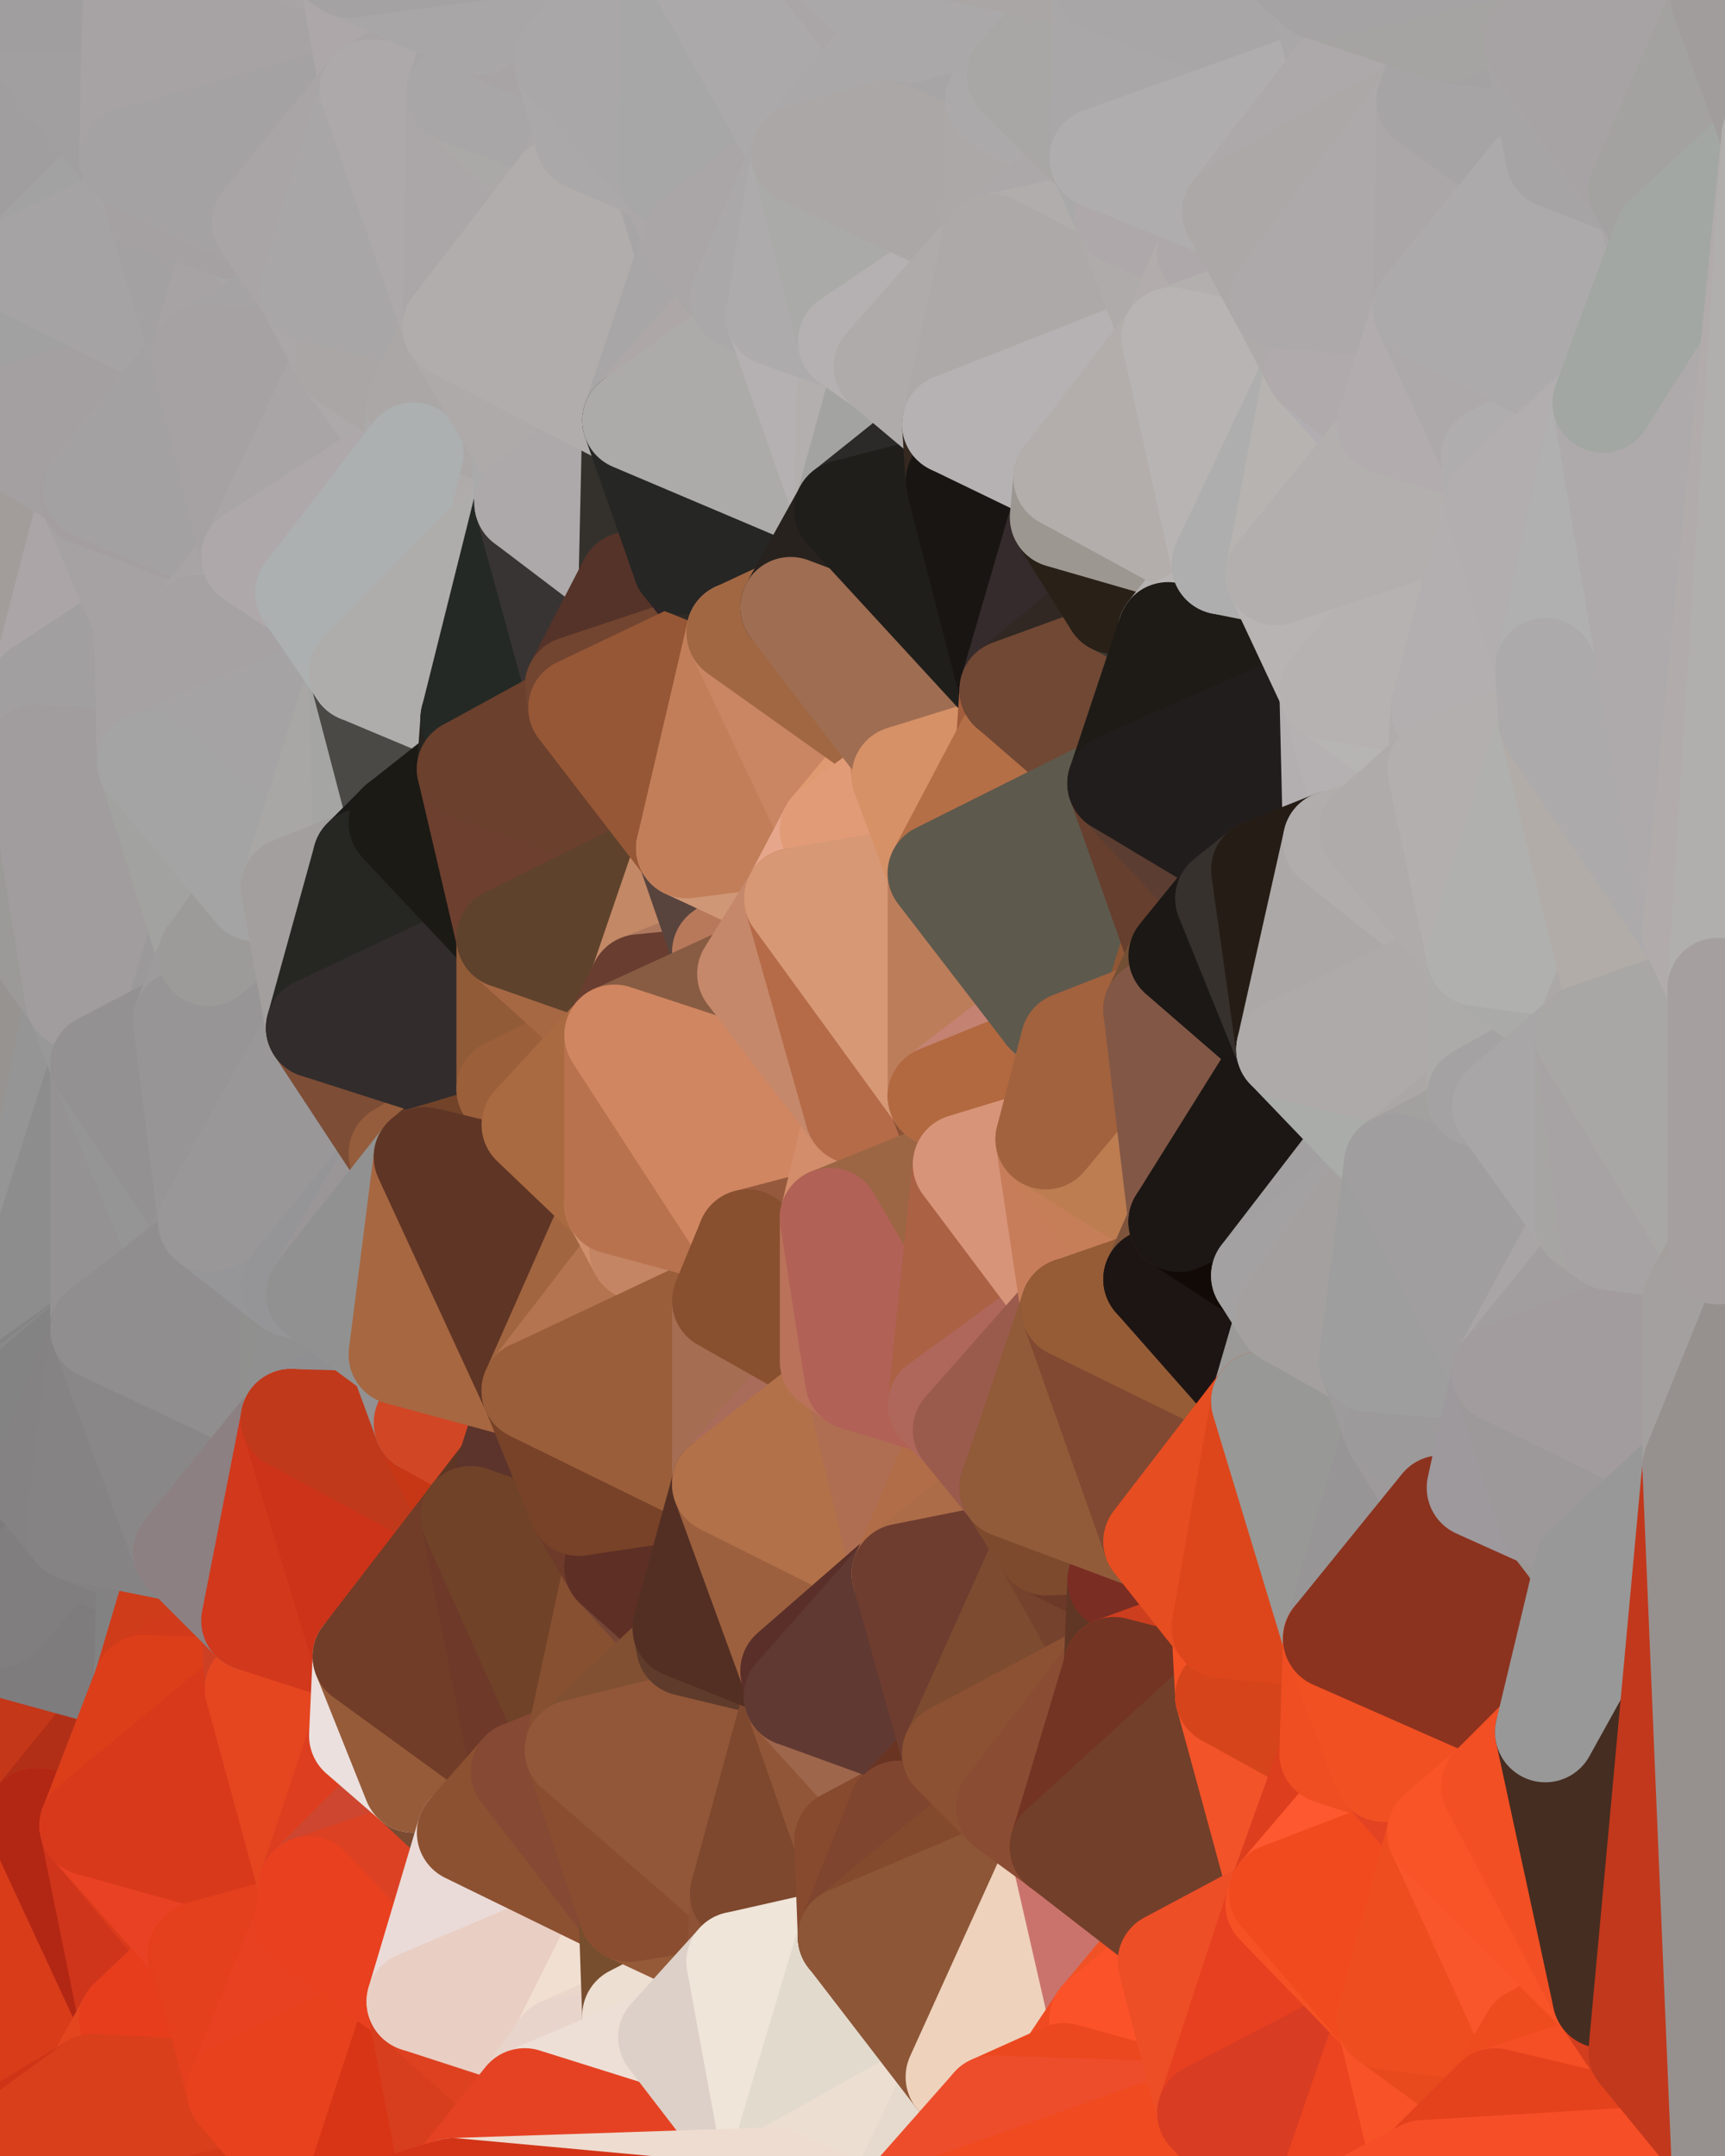 <?xml version="1.0" standalone="yes"?>
<svg width="480" height="600" xmlns="http://www.w3.org/2000/svg" version="1.1" ><polygon points="-34,148 -34,518 -18,444" fill="rgba(133, 133, 133, 1)" stroke="rgba(133, 133, 133, 1)" stroke-width="28" stroke-linejoin="round"/>
		<polygon points="-18,222 -34,148 -18,444" fill="rgba(153, 149, 146, 1)" stroke="rgba(153, 149, 146, 1)" stroke-width="28" stroke-linejoin="round"/>
		<polygon points="-34,518 -19,500 -18,444" fill="rgba(160, 47, 31, 1)" stroke="rgba(160, 47, 31, 1)" stroke-width="28" stroke-linejoin="round"/>
		<polygon points="-19,204 -34,148 -18,222" fill="rgba(161, 155, 155, 1)" stroke="rgba(161, 155, 155, 1)" stroke-width="28" stroke-linejoin="round"/>
		<polygon points="-4,118 -34,148 -3,130" fill="rgba(158, 153, 150, 1)" stroke="rgba(158, 153, 150, 1)" stroke-width="28" stroke-linejoin="round"/>
		<polygon points="-18,444 0,454 0,452" fill="rgba(121, 117, 116, 1)" stroke="rgba(121, 117, 116, 1)" stroke-width="28" stroke-linejoin="round"/>
		<polygon points="0,450 -18,444 0,452" fill="rgba(121, 117, 116, 1)" stroke="rgba(121, 117, 116, 1)" stroke-width="28" stroke-linejoin="round"/>
		<polygon points="0,454 -18,444 0,456" fill="rgba(126, 122, 121, 1)" stroke="rgba(126, 122, 121, 1)" stroke-width="28" stroke-linejoin="round"/>
		<polygon points="-18,444 0,458 0,456" fill="rgba(125, 121, 120, 1)" stroke="rgba(125, 121, 120, 1)" stroke-width="28" stroke-linejoin="round"/>
		<polygon points="0,448 -18,444 0,450" fill="rgba(121, 119, 120, 1)" stroke="rgba(121, 119, 120, 1)" stroke-width="28" stroke-linejoin="round"/>
		<polygon points="-18,444 0,462 0,460" fill="rgba(123, 119, 118, 1)" stroke="rgba(123, 119, 118, 1)" stroke-width="28" stroke-linejoin="round"/>
		<polygon points="0,458 -18,444 0,460" fill="rgba(122, 118, 117, 1)" stroke="rgba(122, 118, 117, 1)" stroke-width="28" stroke-linejoin="round"/>
		<polygon points="0,446 -18,444 0,448" fill="rgba(122, 120, 121, 1)" stroke="rgba(122, 120, 121, 1)" stroke-width="28" stroke-linejoin="round"/>
		<polygon points="0,444 -18,444 0,446" fill="rgba(122, 120, 121, 1)" stroke="rgba(122, 120, 121, 1)" stroke-width="28" stroke-linejoin="round"/>
		<polygon points="0,442 -18,444 0,444" fill="rgba(122, 120, 121, 1)" stroke="rgba(122, 120, 121, 1)" stroke-width="28" stroke-linejoin="round"/>
		<polygon points="-18,444 -4,488 0,462" fill="rgba(121, 115, 115, 1)" stroke="rgba(121, 115, 115, 1)" stroke-width="28" stroke-linejoin="round"/>
		<polygon points="-3,574 -34,518 0,599" fill="rgba(205, 50, 22, 1)" stroke="rgba(205, 50, 22, 1)" stroke-width="28" stroke-linejoin="round"/>
		<polygon points="-18,222 -18,444 0,384" fill="rgba(135, 135, 135, 1)" stroke="rgba(135, 135, 135, 1)" stroke-width="28" stroke-linejoin="round"/>
		<polygon points="-18,444 0,388 0,384" fill="rgba(130, 128, 129, 1)" stroke="rgba(130, 128, 129, 1)" stroke-width="28" stroke-linejoin="round"/>
		<polygon points="-18,444 0,390 0,388" fill="rgba(128, 126, 127, 1)" stroke="rgba(128, 126, 127, 1)" stroke-width="28" stroke-linejoin="round"/>
		<polygon points="-18,444 0,392 0,390" fill="rgba(126, 125, 123, 1)" stroke="rgba(126, 125, 123, 1)" stroke-width="28" stroke-linejoin="round"/>
		<polygon points="-18,444 0,394 0,392" fill="rgba(127, 126, 124, 1)" stroke="rgba(127, 126, 124, 1)" stroke-width="28" stroke-linejoin="round"/>
		<polygon points="0,440 -18,444 0,442" fill="rgba(122, 120, 121, 1)" stroke="rgba(122, 120, 121, 1)" stroke-width="28" stroke-linejoin="round"/>
		<polygon points="0,394 -18,444 0,400" fill="rgba(128, 127, 125, 1)" stroke="rgba(128, 127, 125, 1)" stroke-width="28" stroke-linejoin="round"/>
		<polygon points="-18,444 0,402 0,400" fill="rgba(123, 122, 120, 1)" stroke="rgba(123, 122, 120, 1)" stroke-width="28" stroke-linejoin="round"/>
		<polygon points="-18,444 0,404 0,402" fill="rgba(123, 123, 121, 1)" stroke="rgba(123, 123, 121, 1)" stroke-width="28" stroke-linejoin="round"/>
		<polygon points="-18,444 0,406 0,404" fill="rgba(121, 121, 119, 1)" stroke="rgba(121, 121, 119, 1)" stroke-width="28" stroke-linejoin="round"/>
		<polygon points="-18,444 0,408 0,406" fill="rgba(121, 120, 118, 1)" stroke="rgba(121, 120, 118, 1)" stroke-width="28" stroke-linejoin="round"/>
		<polygon points="-18,444 0,410 0,408" fill="rgba(123, 122, 120, 1)" stroke="rgba(123, 122, 120, 1)" stroke-width="28" stroke-linejoin="round"/>
		<polygon points="-18,444 0,412 0,410" fill="rgba(124, 123, 121, 1)" stroke="rgba(124, 123, 121, 1)" stroke-width="28" stroke-linejoin="round"/>
		<polygon points="-18,444 0,414 0,412" fill="rgba(126, 122, 121, 1)" stroke="rgba(126, 122, 121, 1)" stroke-width="28" stroke-linejoin="round"/>
		<polygon points="-18,444 0,416 0,414" fill="rgba(125, 123, 124, 1)" stroke="rgba(125, 123, 124, 1)" stroke-width="28" stroke-linejoin="round"/>
		<polygon points="-18,444 0,418 0,416" fill="rgba(125, 123, 124, 1)" stroke="rgba(125, 123, 124, 1)" stroke-width="28" stroke-linejoin="round"/>
		<polygon points="-18,444 0,420 0,418" fill="rgba(125, 123, 124, 1)" stroke="rgba(125, 123, 124, 1)" stroke-width="28" stroke-linejoin="round"/>
		<polygon points="-18,444 0,422 0,420" fill="rgba(124, 122, 123, 1)" stroke="rgba(124, 122, 123, 1)" stroke-width="28" stroke-linejoin="round"/>
		<polygon points="-18,444 0,424 0,422" fill="rgba(124, 122, 123, 1)" stroke="rgba(124, 122, 123, 1)" stroke-width="28" stroke-linejoin="round"/>
		<polygon points="-18,444 0,426 0,424" fill="rgba(125, 123, 124, 1)" stroke="rgba(125, 123, 124, 1)" stroke-width="28" stroke-linejoin="round"/>
		<polygon points="-18,444 0,428 0,426" fill="rgba(122, 120, 121, 1)" stroke="rgba(122, 120, 121, 1)" stroke-width="28" stroke-linejoin="round"/>
		<polygon points="-18,444 0,430 0,428" fill="rgba(121, 119, 120, 1)" stroke="rgba(121, 119, 120, 1)" stroke-width="28" stroke-linejoin="round"/>
		<polygon points="-18,444 0,432 0,430" fill="rgba(123, 121, 122, 1)" stroke="rgba(123, 121, 122, 1)" stroke-width="28" stroke-linejoin="round"/>
		<polygon points="-18,444 0,434 0,432" fill="rgba(125, 123, 124, 1)" stroke="rgba(125, 123, 124, 1)" stroke-width="28" stroke-linejoin="round"/>
		<polygon points="-18,444 0,436 0,434" fill="rgba(125, 123, 124, 1)" stroke="rgba(125, 123, 124, 1)" stroke-width="28" stroke-linejoin="round"/>
		<polygon points="-18,444 0,438 0,436" fill="rgba(122, 120, 121, 1)" stroke="rgba(122, 120, 121, 1)" stroke-width="28" stroke-linejoin="round"/>
		<polygon points="-18,444 0,440 0,438" fill="rgba(123, 121, 122, 1)" stroke="rgba(123, 121, 122, 1)" stroke-width="28" stroke-linejoin="round"/>
		<polygon points="-18,444 -19,500 -4,488" fill="rgba(128, 110, 110, 1)" stroke="rgba(128, 110, 110, 1)" stroke-width="28" stroke-linejoin="round"/>
		<polygon points="-3,574 0,599 6,592" fill="rgba(202, 47, 19, 1)" stroke="rgba(202, 47, 19, 1)" stroke-width="28" stroke-linejoin="round"/>
		<polygon points="-34,148 -4,118 6,74" fill="rgba(156, 155, 151, 1)" stroke="rgba(156, 155, 151, 1)" stroke-width="28" stroke-linejoin="round"/>
		<polygon points="0,0 -34,148 6,74" fill="rgba(158, 157, 153, 1)" stroke="rgba(158, 157, 153, 1)" stroke-width="28" stroke-linejoin="round"/>
		<polygon points="-19,204 -18,222 10,210" fill="rgba(155, 150, 147, 1)" stroke="rgba(155, 150, 147, 1)" stroke-width="28" stroke-linejoin="round"/>
		<polygon points="-4,488 -19,500 10,506" fill="rgba(202, 50, 26, 1)" stroke="rgba(202, 50, 26, 1)" stroke-width="28" stroke-linejoin="round"/>
		<polygon points="-19,204 10,210 11,192" fill="rgba(157, 153, 152, 1)" stroke="rgba(157, 153, 152, 1)" stroke-width="28" stroke-linejoin="round"/>
		<polygon points="-34,148 -19,204 11,192" fill="rgba(159, 157, 158, 1)" stroke="rgba(159, 157, 158, 1)" stroke-width="28" stroke-linejoin="round"/>
		<polygon points="0,404 0,406 11,414" fill="rgba(126, 124, 125, 1)" stroke="rgba(126, 124, 125, 1)" stroke-width="28" stroke-linejoin="round"/>
		<polygon points="0,406 0,408 11,414" fill="rgba(129, 128, 126, 1)" stroke="rgba(129, 128, 126, 1)" stroke-width="28" stroke-linejoin="round"/>
		<polygon points="0,408 0,410 11,414" fill="rgba(129, 128, 126, 1)" stroke="rgba(129, 128, 126, 1)" stroke-width="28" stroke-linejoin="round"/>
		<polygon points="0,410 0,412 11,414" fill="rgba(130, 129, 127, 1)" stroke="rgba(130, 129, 127, 1)" stroke-width="28" stroke-linejoin="round"/>
		<polygon points="0,412 0,414 11,414" fill="rgba(128, 127, 125, 1)" stroke="rgba(128, 127, 125, 1)" stroke-width="28" stroke-linejoin="round"/>
		<polygon points="0,414 0,416 11,414" fill="rgba(127, 126, 124, 1)" stroke="rgba(127, 126, 124, 1)" stroke-width="28" stroke-linejoin="round"/>
		<polygon points="0,416 0,418 11,414" fill="rgba(127, 126, 124, 1)" stroke="rgba(127, 126, 124, 1)" stroke-width="28" stroke-linejoin="round"/>
		<polygon points="0,418 0,420 11,414" fill="rgba(124, 124, 122, 1)" stroke="rgba(124, 124, 122, 1)" stroke-width="28" stroke-linejoin="round"/>
		<polygon points="0,420 0,422 11,414" fill="rgba(123, 123, 121, 1)" stroke="rgba(123, 123, 121, 1)" stroke-width="28" stroke-linejoin="round"/>
		<polygon points="0,422 0,424 11,414" fill="rgba(125, 124, 122, 1)" stroke="rgba(125, 124, 122, 1)" stroke-width="28" stroke-linejoin="round"/>
		<polygon points="-19,500 -34,518 10,506" fill="rgba(205, 50, 22, 1)" stroke="rgba(205, 50, 22, 1)" stroke-width="28" stroke-linejoin="round"/>
		<polygon points="0,424 0,426 21,426" fill="rgba(127, 125, 130, 1)" stroke="rgba(127, 125, 130, 1)" stroke-width="28" stroke-linejoin="round"/>
		<polygon points="11,414 0,424 21,426" fill="rgba(131, 129, 130, 1)" stroke="rgba(131, 129, 130, 1)" stroke-width="28" stroke-linejoin="round"/>
		<polygon points="0,426 0,428 21,426" fill="rgba(127, 125, 130, 1)" stroke="rgba(127, 125, 130, 1)" stroke-width="28" stroke-linejoin="round"/>
		<polygon points="0,428 0,430 21,426" fill="rgba(129, 127, 132, 1)" stroke="rgba(129, 127, 132, 1)" stroke-width="28" stroke-linejoin="round"/>
		<polygon points="0,430 0,432 21,426" fill="rgba(131, 129, 134, 1)" stroke="rgba(131, 129, 134, 1)" stroke-width="28" stroke-linejoin="round"/>
		<polygon points="0,432 0,434 21,426" fill="rgba(128, 126, 131, 1)" stroke="rgba(128, 126, 131, 1)" stroke-width="28" stroke-linejoin="round"/>
		<polygon points="0,434 0,436 21,426" fill="rgba(124, 122, 127, 1)" stroke="rgba(124, 122, 127, 1)" stroke-width="28" stroke-linejoin="round"/>
		<polygon points="0,402 0,404 11,414" fill="rgba(128, 126, 127, 1)" stroke="rgba(128, 126, 127, 1)" stroke-width="28" stroke-linejoin="round"/>
		<polygon points="-3,574 6,592 26,580" fill="rgba(209, 54, 23, 1)" stroke="rgba(209, 54, 23, 1)" stroke-width="28" stroke-linejoin="round"/>
		<polygon points="-3,130 25,138 26,136" fill="rgba(164, 159, 156, 1)" stroke="rgba(164, 159, 156, 1)" stroke-width="28" stroke-linejoin="round"/>
		<polygon points="0,436 0,438 21,426" fill="rgba(125, 123, 124, 1)" stroke="rgba(125, 123, 124, 1)" stroke-width="28" stroke-linejoin="round"/>
		<polygon points="-18,222 0,384 21,278" fill="rgba(151, 147, 144, 1)" stroke="rgba(151, 147, 144, 1)" stroke-width="28" stroke-linejoin="round"/>
		<polygon points="0,400 0,402 11,414" fill="rgba(129, 127, 128, 1)" stroke="rgba(129, 127, 128, 1)" stroke-width="28" stroke-linejoin="round"/>
		<polygon points="21,278 0,384 28,296" fill="rgba(149, 149, 149, 1)" stroke="rgba(149, 149, 149, 1)" stroke-width="28" stroke-linejoin="round"/>
		<polygon points="-4,118 -3,130 26,136" fill="rgba(158, 158, 156, 1)" stroke="rgba(158, 158, 156, 1)" stroke-width="28" stroke-linejoin="round"/>
		<polygon points="-3,130 11,192 25,138" fill="rgba(163, 159, 160, 1)" stroke="rgba(163, 159, 160, 1)" stroke-width="28" stroke-linejoin="round"/>
		<polygon points="0,442 0,444 21,426" fill="rgba(125, 123, 124, 1)" stroke="rgba(125, 123, 124, 1)" stroke-width="28" stroke-linejoin="round"/>
		<polygon points="0,440 0,442 21,426" fill="rgba(125, 123, 124, 1)" stroke="rgba(125, 123, 124, 1)" stroke-width="28" stroke-linejoin="round"/>
		<polygon points="0,438 0,440 21,426" fill="rgba(125, 123, 124, 1)" stroke="rgba(125, 123, 124, 1)" stroke-width="28" stroke-linejoin="round"/>
		<polygon points="-3,130 -34,148 11,192" fill="rgba(162, 157, 154, 1)" stroke="rgba(162, 157, 154, 1)" stroke-width="28" stroke-linejoin="round"/>
		<polygon points="-34,518 -3,574 10,506" fill="rgba(223, 60, 27, 1)" stroke="rgba(223, 60, 27, 1)" stroke-width="28" stroke-linejoin="round"/>
		<polygon points="0,0 6,74 36,44" fill="rgba(160, 158, 159, 1)" stroke="rgba(160, 158, 159, 1)" stroke-width="28" stroke-linejoin="round"/>
		<polygon points="-3,574 26,580 36,562" fill="rgba(204, 51, 20, 1)" stroke="rgba(204, 51, 20, 1)" stroke-width="28" stroke-linejoin="round"/>
		<polygon points="0,394 0,400 11,414" fill="rgba(128, 126, 127, 1)" stroke="rgba(128, 126, 127, 1)" stroke-width="28" stroke-linejoin="round"/>
		<polygon points="0,384 0,388 28,370" fill="rgba(133, 133, 133, 1)" stroke="rgba(133, 133, 133, 1)" stroke-width="28" stroke-linejoin="round"/>
		<polygon points="0,444 0,446 21,426" fill="rgba(127, 125, 126, 1)" stroke="rgba(127, 125, 126, 1)" stroke-width="28" stroke-linejoin="round"/>
		<polygon points="0,388 0,390 28,370" fill="rgba(133, 133, 133, 1)" stroke="rgba(133, 133, 133, 1)" stroke-width="28" stroke-linejoin="round"/>
		<polygon points="0,462 -4,488 40,469" fill="rgba(148, 98, 87, 1)" stroke="rgba(148, 98, 87, 1)" stroke-width="28" stroke-linejoin="round"/>
		<polygon points="0,460 0,462 40,469" fill="rgba(127, 125, 126, 1)" stroke="rgba(127, 125, 126, 1)" stroke-width="28" stroke-linejoin="round"/>
		<polygon points="0,458 0,460 40,469" fill="rgba(125, 123, 124, 1)" stroke="rgba(125, 123, 124, 1)" stroke-width="28" stroke-linejoin="round"/>
		<polygon points="25,138 11,192 40,173" fill="rgba(171, 165, 167, 1)" stroke="rgba(171, 165, 167, 1)" stroke-width="28" stroke-linejoin="round"/>
		<polygon points="0,446 0,448 21,426" fill="rgba(129, 127, 128, 1)" stroke="rgba(129, 127, 128, 1)" stroke-width="28" stroke-linejoin="round"/>
		<polygon points="36,44 6,74 43,56" fill="rgba(162, 162, 162, 1)" stroke="rgba(162, 162, 162, 1)" stroke-width="28" stroke-linejoin="round"/>
		<polygon points="0,450 0,452 41,434" fill="rgba(126, 125, 123, 1)" stroke="rgba(126, 125, 123, 1)" stroke-width="28" stroke-linejoin="round"/>
		<polygon points="0,452 40,469 41,434" fill="rgba(126, 124, 125, 1)" stroke="rgba(126, 124, 125, 1)" stroke-width="28" stroke-linejoin="round"/>
		<polygon points="21,426 0,450 41,434" fill="rgba(128, 126, 127, 1)" stroke="rgba(128, 126, 127, 1)" stroke-width="28" stroke-linejoin="round"/>
		<polygon points="11,192 10,210 41,212" fill="rgba(165, 159, 161, 1)" stroke="rgba(165, 159, 161, 1)" stroke-width="28" stroke-linejoin="round"/>
		<polygon points="-4,488 10,506 40,469" fill="rgba(196, 55, 25, 1)" stroke="rgba(196, 55, 25, 1)" stroke-width="28" stroke-linejoin="round"/>
		<polygon points="10,506 25,508 40,469" fill="rgba(177, 47, 23, 1)" stroke="rgba(177, 47, 23, 1)" stroke-width="28" stroke-linejoin="round"/>
		<polygon points="0,452 0,454 40,469" fill="rgba(125, 123, 124, 1)" stroke="rgba(125, 123, 124, 1)" stroke-width="28" stroke-linejoin="round"/>
		<polygon points="0,454 0,456 40,469" fill="rgba(126, 124, 125, 1)" stroke="rgba(126, 124, 125, 1)" stroke-width="28" stroke-linejoin="round"/>
		<polygon points="0,456 0,458 40,469" fill="rgba(126, 124, 125, 1)" stroke="rgba(126, 124, 125, 1)" stroke-width="28" stroke-linejoin="round"/>
		<polygon points="0,0 36,44 37,0" fill="rgba(161, 159, 160, 1)" stroke="rgba(161, 159, 160, 1)" stroke-width="28" stroke-linejoin="round"/>
		<polygon points="10,506 -3,574 36,562" fill="rgba(217, 60, 25, 1)" stroke="rgba(217, 60, 25, 1)" stroke-width="28" stroke-linejoin="round"/>
		<polygon points="25,508 10,506 36,562" fill="rgba(178, 39, 20, 1)" stroke="rgba(178, 39, 20, 1)" stroke-width="28" stroke-linejoin="round"/>
		<polygon points="0,384 28,370 28,296" fill="rgba(141, 141, 141, 1)" stroke="rgba(141, 141, 141, 1)" stroke-width="28" stroke-linejoin="round"/>
		<polygon points="0,390 0,392 28,370" fill="rgba(132, 132, 132, 1)" stroke="rgba(132, 132, 132, 1)" stroke-width="28" stroke-linejoin="round"/>
		<polygon points="0,392 0,394 28,370" fill="rgba(137, 137, 137, 1)" stroke="rgba(137, 137, 137, 1)" stroke-width="28" stroke-linejoin="round"/>
		<polygon points="0,394 11,414 28,370" fill="rgba(131, 131, 131, 1)" stroke="rgba(131, 131, 131, 1)" stroke-width="28" stroke-linejoin="round"/>
		<polygon points="0,448 0,450 21,426" fill="rgba(128, 126, 127, 1)" stroke="rgba(128, 126, 127, 1)" stroke-width="28" stroke-linejoin="round"/>
		<polygon points="10,210 -18,222 21,278" fill="rgba(155, 154, 152, 1)" stroke="rgba(155, 154, 152, 1)" stroke-width="28" stroke-linejoin="round"/>
		<polygon points="21,278 28,296 51,284" fill="rgba(152, 152, 152, 1)" stroke="rgba(152, 152, 152, 1)" stroke-width="28" stroke-linejoin="round"/>
		<polygon points="40,173 11,192 41,212" fill="rgba(161, 159, 160, 1)" stroke="rgba(161, 159, 160, 1)" stroke-width="28" stroke-linejoin="round"/>
		<polygon points="6,74 -4,118 56,99" fill="rgba(161, 161, 161, 1)" stroke="rgba(161, 161, 161, 1)" stroke-width="28" stroke-linejoin="round"/>
		<polygon points="-4,118 26,136 56,99" fill="rgba(164, 160, 161, 1)" stroke="rgba(164, 160, 161, 1)" stroke-width="28" stroke-linejoin="round"/>
		<polygon points="25,508 36,562 55,544" fill="rgba(207, 53, 27, 1)" stroke="rgba(207, 53, 27, 1)" stroke-width="28" stroke-linejoin="round"/>
		<polygon points="28,296 28,370 51,352" fill="rgba(148, 146, 147, 1)" stroke="rgba(148, 146, 147, 1)" stroke-width="28" stroke-linejoin="round"/>
		<polygon points="41,212 21,278 58,266" fill="rgba(151, 149, 150, 1)" stroke="rgba(151, 149, 150, 1)" stroke-width="28" stroke-linejoin="round"/>
		<polygon points="21,278 51,284 58,266" fill="rgba(155, 153, 154, 1)" stroke="rgba(155, 153, 154, 1)" stroke-width="28" stroke-linejoin="round"/>
		<polygon points="28,296 51,352 58,340" fill="rgba(149, 149, 149, 1)" stroke="rgba(149, 149, 149, 1)" stroke-width="28" stroke-linejoin="round"/>
		<polygon points="43,56 6,74 56,99" fill="rgba(165, 163, 164, 1)" stroke="rgba(165, 163, 164, 1)" stroke-width="28" stroke-linejoin="round"/>
		<polygon points="25,508 55,544 56,543" fill="rgba(219, 59, 27, 1)" stroke="rgba(219, 59, 27, 1)" stroke-width="28" stroke-linejoin="round"/>
		<polygon points="10,210 21,278 41,212" fill="rgba(161, 157, 158, 1)" stroke="rgba(161, 157, 158, 1)" stroke-width="28" stroke-linejoin="round"/>
		<polygon points="36,562 26,580 66,582" fill="rgba(227, 69, 30, 1)" stroke="rgba(227, 69, 30, 1)" stroke-width="28" stroke-linejoin="round"/>
		<polygon points="40,173 41,212 55,174" fill="rgba(166, 162, 163, 1)" stroke="rgba(166, 162, 163, 1)" stroke-width="28" stroke-linejoin="round"/>
		<polygon points="41,434 40,469 51,432" fill="rgba(130, 130, 130, 1)" stroke="rgba(130, 130, 130, 1)" stroke-width="28" stroke-linejoin="round"/>
		<polygon points="21,426 41,434 51,432" fill="rgba(131, 129, 130, 1)" stroke="rgba(131, 129, 130, 1)" stroke-width="28" stroke-linejoin="round"/>
		<polygon points="51,432 40,469 70,451" fill="rgba(207, 60, 26, 1)" stroke="rgba(207, 60, 26, 1)" stroke-width="28" stroke-linejoin="round"/>
		<polygon points="40,173 55,174 70,155" fill="rgba(166, 162, 163, 1)" stroke="rgba(166, 162, 163, 1)" stroke-width="28" stroke-linejoin="round"/>
		<polygon points="25,138 40,173 70,155" fill="rgba(166, 162, 163, 1)" stroke="rgba(166, 162, 163, 1)" stroke-width="28" stroke-linejoin="round"/>
		<polygon points="43,56 56,99 66,64" fill="rgba(163, 161, 162, 1)" stroke="rgba(163, 161, 162, 1)" stroke-width="28" stroke-linejoin="round"/>
		<polygon points="41,212 58,266 71,248" fill="rgba(162, 162, 160, 1)" stroke="rgba(162, 162, 160, 1)" stroke-width="28" stroke-linejoin="round"/>
		<polygon points="26,136 25,138 70,155" fill="rgba(164, 158, 160, 1)" stroke="rgba(164, 158, 160, 1)" stroke-width="28" stroke-linejoin="round"/>
		<polygon points="0,0 37,0 67,-29" fill="rgba(160, 158, 159, 1)" stroke="rgba(160, 158, 159, 1)" stroke-width="28" stroke-linejoin="round"/>
		<polygon points="11,414 21,426 28,370" fill="rgba(132, 130, 131, 1)" stroke="rgba(132, 130, 131, 1)" stroke-width="28" stroke-linejoin="round"/>
		<polygon points="70,451 40,469 71,470" fill="rgba(209, 58, 27, 1)" stroke="rgba(209, 58, 27, 1)" stroke-width="28" stroke-linejoin="round"/>
		<polygon points="55,544 36,562 66,582" fill="rgba(231, 61, 28, 1)" stroke="rgba(231, 61, 28, 1)" stroke-width="28" stroke-linejoin="round"/>
		<polygon points="51,284 28,296 58,340" fill="rgba(147, 145, 146, 1)" stroke="rgba(147, 145, 146, 1)" stroke-width="28" stroke-linejoin="round"/>
		<polygon points="28,370 21,426 51,432" fill="rgba(133, 131, 132, 1)" stroke="rgba(133, 131, 132, 1)" stroke-width="28" stroke-linejoin="round"/>
		<polygon points="28,370 51,432 81,395" fill="rgba(137, 135, 136, 1)" stroke="rgba(137, 135, 136, 1)" stroke-width="28" stroke-linejoin="round"/>
		<polygon points="51,352 28,370 81,395" fill="rgba(144, 142, 143, 1)" stroke="rgba(144, 142, 143, 1)" stroke-width="28" stroke-linejoin="round"/>
		<polygon points="58,340 51,352 81,358" fill="rgba(148, 146, 147, 1)" stroke="rgba(148, 146, 147, 1)" stroke-width="28" stroke-linejoin="round"/>
		<polygon points="56,99 26,136 70,155" fill="rgba(163, 161, 162, 1)" stroke="rgba(163, 161, 162, 1)" stroke-width="28" stroke-linejoin="round"/>
		<polygon points="56,543 85,535 86,525" fill="rgba(222, 56, 30, 1)" stroke="rgba(222, 56, 30, 1)" stroke-width="28" stroke-linejoin="round"/>
		<polygon points="66,64 56,99 86,81" fill="rgba(167, 163, 164, 1)" stroke="rgba(167, 163, 164, 1)" stroke-width="28" stroke-linejoin="round"/>
		<polygon points="73,62 66,64 86,81" fill="rgba(167, 165, 166, 1)" stroke="rgba(167, 165, 166, 1)" stroke-width="28" stroke-linejoin="round"/>
		<polygon points="70,155 55,174 85,165" fill="rgba(168, 164, 165, 1)" stroke="rgba(168, 164, 165, 1)" stroke-width="28" stroke-linejoin="round"/>
		<polygon points="40,469 25,508 71,470" fill="rgba(220, 62, 25, 1)" stroke="rgba(220, 62, 25, 1)" stroke-width="28" stroke-linejoin="round"/>
		<polygon points="58,266 51,284 88,286" fill="rgba(157, 155, 156, 1)" stroke="rgba(157, 155, 156, 1)" stroke-width="28" stroke-linejoin="round"/>
		<polygon points="25,508 56,543 86,525" fill="rgba(233, 65, 36, 1)" stroke="rgba(233, 65, 36, 1)" stroke-width="28" stroke-linejoin="round"/>
		<polygon points="71,470 25,508 86,525" fill="rgba(216, 57, 27, 1)" stroke="rgba(216, 57, 27, 1)" stroke-width="28" stroke-linejoin="round"/>
		<polygon points="81,358 51,352 81,395" fill="rgba(144, 142, 143, 1)" stroke="rgba(144, 142, 143, 1)" stroke-width="28" stroke-linejoin="round"/>
		<polygon points="36,44 43,56 73,62" fill="rgba(166, 164, 165, 1)" stroke="rgba(166, 164, 165, 1)" stroke-width="28" stroke-linejoin="round"/>
		<polygon points="43,56 66,64 73,62" fill="rgba(165, 161, 162, 1)" stroke="rgba(165, 161, 162, 1)" stroke-width="28" stroke-linejoin="round"/>
		<polygon points="56,543 55,544 66,582" fill="rgba(229, 62, 28, 1)" stroke="rgba(229, 62, 28, 1)" stroke-width="28" stroke-linejoin="round"/>
		<polygon points="6,592 0,599 26,580" fill="rgba(207, 52, 22, 1)" stroke="rgba(207, 52, 22, 1)" stroke-width="28" stroke-linejoin="round"/>
		<polygon points="86,81 56,99 96,100" fill="rgba(165, 163, 164, 1)" stroke="rgba(165, 163, 164, 1)" stroke-width="28" stroke-linejoin="round"/>
		<polygon points="67,-29 37,0 97,-9" fill="rgba(163, 161, 164, 1)" stroke="rgba(163, 161, 164, 1)" stroke-width="28" stroke-linejoin="round"/>
		<polygon points="66,582 0,599 96,618" fill="rgba(212, 58, 24, 1)" stroke="rgba(212, 58, 24, 1)" stroke-width="28" stroke-linejoin="round"/>
		<polygon points="81,358 81,395 88,360" fill="rgba(144, 144, 142, 1)" stroke="rgba(144, 144, 142, 1)" stroke-width="28" stroke-linejoin="round"/>
		<polygon points="81,247 58,266 88,286" fill="rgba(159, 158, 156, 1)" stroke="rgba(159, 158, 156, 1)" stroke-width="28" stroke-linejoin="round"/>
		<polygon points="51,284 58,340 88,286" fill="rgba(151, 149, 150, 1)" stroke="rgba(151, 149, 150, 1)" stroke-width="28" stroke-linejoin="round"/>
		<polygon points="71,248 58,266 81,247" fill="rgba(156, 155, 153, 1)" stroke="rgba(156, 155, 153, 1)" stroke-width="28" stroke-linejoin="round"/>
		<polygon points="26,580 0,599 66,582" fill="rgba(217, 63, 27, 1)" stroke="rgba(217, 63, 27, 1)" stroke-width="28" stroke-linejoin="round"/>
		<polygon points="85,165 55,174 100,187" fill="rgba(168, 166, 167, 1)" stroke="rgba(168, 166, 167, 1)" stroke-width="28" stroke-linejoin="round"/>
		<polygon points="70,451 71,470 101,461" fill="rgba(205, 64, 36, 1)" stroke="rgba(205, 64, 36, 1)" stroke-width="28" stroke-linejoin="round"/>
		<polygon points="56,543 66,582 85,535" fill="rgba(228, 64, 29, 1)" stroke="rgba(228, 64, 29, 1)" stroke-width="28" stroke-linejoin="round"/>
		<polygon points="97,-9 37,0 103,25" fill="rgba(168, 164, 165, 1)" stroke="rgba(168, 164, 165, 1)" stroke-width="28" stroke-linejoin="round"/>
		<polygon points="37,0 36,44 103,25" fill="rgba(167, 163, 164, 1)" stroke="rgba(167, 163, 164, 1)" stroke-width="28" stroke-linejoin="round"/>
		<polygon points="36,44 73,62 103,25" fill="rgba(164, 162, 163, 1)" stroke="rgba(164, 162, 163, 1)" stroke-width="28" stroke-linejoin="round"/>
		<polygon points="71,470 100,483 101,461" fill="rgba(222, 71, 42, 1)" stroke="rgba(222, 71, 42, 1)" stroke-width="28" stroke-linejoin="round"/>
		<polygon points="71,470 86,525 100,483" fill="rgba(229, 70, 31, 1)" stroke="rgba(229, 70, 31, 1)" stroke-width="28" stroke-linejoin="round"/>
		<polygon points="55,174 41,212 100,187" fill="rgba(166, 162, 163, 1)" stroke="rgba(166, 162, 163, 1)" stroke-width="28" stroke-linejoin="round"/>
		<polygon points="41,212 81,247 100,187" fill="rgba(165, 163, 164, 1)" stroke="rgba(165, 163, 164, 1)" stroke-width="28" stroke-linejoin="round"/>
		<polygon points="56,99 70,155 96,100" fill="rgba(166, 162, 163, 1)" stroke="rgba(166, 162, 163, 1)" stroke-width="28" stroke-linejoin="round"/>
		<polygon points="51,432 70,451 81,395" fill="rgba(140, 128, 130, 1)" stroke="rgba(140, 128, 130, 1)" stroke-width="28" stroke-linejoin="round"/>
		<polygon points="41,212 71,248 81,247" fill="rgba(164, 164, 164, 1)" stroke="rgba(164, 164, 164, 1)" stroke-width="28" stroke-linejoin="round"/>
		<polygon points="88,360 81,395 111,377" fill="rgba(144, 144, 144, 1)" stroke="rgba(144, 144, 144, 1)" stroke-width="28" stroke-linejoin="round"/>
		<polygon points="58,340 81,358 111,321" fill="rgba(150, 150, 152, 1)" stroke="rgba(150, 150, 152, 1)" stroke-width="28" stroke-linejoin="round"/>
		<polygon points="88,286 58,340 111,321" fill="rgba(153, 151, 152, 1)" stroke="rgba(153, 151, 152, 1)" stroke-width="28" stroke-linejoin="round"/>
		<polygon points="100,187 81,247 101,239" fill="rgba(168, 167, 165, 1)" stroke="rgba(168, 167, 165, 1)" stroke-width="28" stroke-linejoin="round"/>
		<polygon points="96,100 70,155 115,126" fill="rgba(169, 165, 166, 1)" stroke="rgba(169, 165, 166, 1)" stroke-width="28" stroke-linejoin="round"/>
		<polygon points="100,187 101,239 111,229" fill="rgba(165, 165, 163, 1)" stroke="rgba(165, 165, 163, 1)" stroke-width="28" stroke-linejoin="round"/>
		<polygon points="81,358 88,360 111,321" fill="rgba(149, 149, 151, 1)" stroke="rgba(149, 149, 151, 1)" stroke-width="28" stroke-linejoin="round"/>
		<polygon points="96,100 115,126 116,113" fill="rgba(173, 169, 170, 1)" stroke="rgba(173, 169, 170, 1)" stroke-width="28" stroke-linejoin="round"/>
		<polygon points="85,535 66,582 116,557" fill="rgba(232, 65, 33, 1)" stroke="rgba(232, 65, 33, 1)" stroke-width="28" stroke-linejoin="round"/>
		<polygon points="100,483 86,525 115,496" fill="rgba(221, 62, 32, 1)" stroke="rgba(221, 62, 32, 1)" stroke-width="28" stroke-linejoin="round"/>
		<polygon points="111,377 81,395 118,396" fill="rgba(143, 143, 145, 1)" stroke="rgba(143, 143, 145, 1)" stroke-width="28" stroke-linejoin="round"/>
		<polygon points="70,155 85,165 115,126" fill="rgba(174, 168, 170, 1)" stroke="rgba(174, 168, 170, 1)" stroke-width="28" stroke-linejoin="round"/>
		<polygon points="81,247 88,286 101,239" fill="rgba(163, 159, 158, 1)" stroke="rgba(163, 159, 158, 1)" stroke-width="28" stroke-linejoin="round"/>
		<polygon points="86,81 96,100 126,91" fill="rgba(171, 167, 168, 1)" stroke="rgba(171, 167, 168, 1)" stroke-width="28" stroke-linejoin="round"/>
		<polygon points="96,100 116,113 126,91" fill="rgba(170, 166, 165, 1)" stroke="rgba(170, 166, 165, 1)" stroke-width="28" stroke-linejoin="round"/>
		<polygon points="81,395 70,451 101,461" fill="rgba(210, 56, 28, 1)" stroke="rgba(210, 56, 28, 1)" stroke-width="28" stroke-linejoin="round"/>
		<polygon points="81,395 101,461 131,422" fill="rgba(205, 51, 25, 1)" stroke="rgba(205, 51, 25, 1)" stroke-width="28" stroke-linejoin="round"/>
		<polygon points="118,396 81,395 131,422" fill="rgba(192, 57, 27, 1)" stroke="rgba(192, 57, 27, 1)" stroke-width="28" stroke-linejoin="round"/>
		<polygon points="100,187 130,214 131,200" fill="rgba(90, 86, 87, 1)" stroke="rgba(90, 86, 87, 1)" stroke-width="28" stroke-linejoin="round"/>
		<polygon points="100,187 111,229 130,214" fill="rgba(74, 73, 69, 1)" stroke="rgba(74, 73, 69, 1)" stroke-width="28" stroke-linejoin="round"/>
		<polygon points="115,496 86,525 130,510" fill="rgba(206, 70, 48, 1)" stroke="rgba(206, 70, 48, 1)" stroke-width="28" stroke-linejoin="round"/>
		<polygon points="66,582 96,618 116,557" fill="rgba(232, 65, 29, 1)" stroke="rgba(232, 65, 29, 1)" stroke-width="28" stroke-linejoin="round"/>
		<polygon points="97,-9 103,25 133,7" fill="rgba(173, 167, 169, 1)" stroke="rgba(173, 167, 169, 1)" stroke-width="28" stroke-linejoin="round"/>
		<polygon points="103,25 127,26 133,7" fill="rgba(168, 164, 165, 1)" stroke="rgba(168, 164, 165, 1)" stroke-width="28" stroke-linejoin="round"/>
		<polygon points="86,525 116,557 130,510" fill="rgba(220, 65, 35, 1)" stroke="rgba(220, 65, 35, 1)" stroke-width="28" stroke-linejoin="round"/>
		<polygon points="116,557 96,618 126,609" fill="rgba(216, 53, 22, 1)" stroke="rgba(216, 53, 22, 1)" stroke-width="28" stroke-linejoin="round"/>
		<polygon points="111,321 88,360 118,322" fill="rgba(154, 150, 151, 1)" stroke="rgba(154, 150, 151, 1)" stroke-width="28" stroke-linejoin="round"/>
		<polygon points="86,525 85,535 116,557" fill="rgba(233, 64, 31, 1)" stroke="rgba(233, 64, 31, 1)" stroke-width="28" stroke-linejoin="round"/>
		<polygon points="73,62 86,81 103,25" fill="rgba(169, 165, 166, 1)" stroke="rgba(169, 165, 166, 1)" stroke-width="28" stroke-linejoin="round"/>
		<polygon points="88,286 111,321 141,303" fill="rgba(125, 77, 54, 1)" stroke="rgba(125, 77, 54, 1)" stroke-width="28" stroke-linejoin="round"/>
		<polygon points="111,321 118,322 141,303" fill="rgba(149, 93, 60, 1)" stroke="rgba(149, 93, 60, 1)" stroke-width="28" stroke-linejoin="round"/>
		<polygon points="118,396 131,422 141,409" fill="rgba(199, 55, 21, 1)" stroke="rgba(199, 55, 21, 1)" stroke-width="28" stroke-linejoin="round"/>
		<polygon points="111,229 101,239 141,261" fill="rgba(26, 25, 23, 1)" stroke="rgba(26, 25, 23, 1)" stroke-width="28" stroke-linejoin="round"/>
		<polygon points="101,239 88,286 141,261" fill="rgba(38, 39, 34, 1)" stroke="rgba(38, 39, 34, 1)" stroke-width="28" stroke-linejoin="round"/>
		<polygon points="88,360 111,377 118,322" fill="rgba(145, 145, 145, 1)" stroke="rgba(145, 145, 145, 1)" stroke-width="28" stroke-linejoin="round"/>
		<polygon points="115,496 130,510 145,493" fill="rgba(122, 75, 49, 1)" stroke="rgba(122, 75, 49, 1)" stroke-width="28" stroke-linejoin="round"/>
		<polygon points="116,113 115,126 145,123" fill="rgba(170, 170, 170, 1)" stroke="rgba(170, 170, 170, 1)" stroke-width="28" stroke-linejoin="round"/>
		<polygon points="101,461 100,483 115,496" fill="rgba(235, 224, 222, 1)" stroke="rgba(235, 224, 222, 1)" stroke-width="28" stroke-linejoin="round"/>
		<polygon points="145,123 115,126 146,140" fill="rgba(170, 166, 167, 1)" stroke="rgba(170, 166, 167, 1)" stroke-width="28" stroke-linejoin="round"/>
		<polygon points="116,557 126,609 146,584" fill="rgba(215, 62, 30, 1)" stroke="rgba(215, 62, 30, 1)" stroke-width="28" stroke-linejoin="round"/>
		<polygon points="103,25 86,81 126,91" fill="rgba(168, 166, 167, 1)" stroke="rgba(168, 166, 167, 1)" stroke-width="28" stroke-linejoin="round"/>
		<polygon points="141,303 118,322 148,313" fill="rgba(84, 51, 34, 1)" stroke="rgba(84, 51, 34, 1)" stroke-width="28" stroke-linejoin="round"/>
		<polygon points="111,377 118,396 148,387" fill="rgba(147, 145, 146, 1)" stroke="rgba(147, 145, 146, 1)" stroke-width="28" stroke-linejoin="round"/>
		<polygon points="118,396 141,409 148,387" fill="rgba(209, 70, 37, 1)" stroke="rgba(209, 70, 37, 1)" stroke-width="28" stroke-linejoin="round"/>
		<polygon points="115,126 100,187 146,140" fill="rgba(175, 171, 170, 1)" stroke="rgba(175, 171, 170, 1)" stroke-width="28" stroke-linejoin="round"/>
		<polygon points="101,461 115,496 145,493" fill="rgba(150, 91, 57, 1)" stroke="rgba(150, 91, 57, 1)" stroke-width="28" stroke-linejoin="round"/>
		<polygon points="126,91 116,113 145,123" fill="rgba(171, 167, 166, 1)" stroke="rgba(171, 167, 166, 1)" stroke-width="28" stroke-linejoin="round"/>
		<polygon points="141,261 88,286 141,303" fill="rgba(50, 44, 44, 1)" stroke="rgba(50, 44, 44, 1)" stroke-width="28" stroke-linejoin="round"/>
		<polygon points="103,25 126,91 127,26" fill="rgba(173, 169, 170, 1)" stroke="rgba(173, 169, 170, 1)" stroke-width="28" stroke-linejoin="round"/>
		<polygon points="85,165 100,187 115,126" fill="rgba(172, 176, 177, 1)" stroke="rgba(172, 176, 177, 1)" stroke-width="28" stroke-linejoin="round"/>
		<polygon points="116,557 146,584 156,570" fill="rgba(222, 65, 32, 1)" stroke="rgba(222, 65, 32, 1)" stroke-width="28" stroke-linejoin="round"/>
		<polygon points="127,26 126,91 156,52" fill="rgba(171, 167, 168, 1)" stroke="rgba(171, 167, 168, 1)" stroke-width="28" stroke-linejoin="round"/>
		<polygon points="133,7 127,26 157,17" fill="rgba(166, 164, 165, 1)" stroke="rgba(166, 164, 165, 1)" stroke-width="28" stroke-linejoin="round"/>
		<polygon points="100,187 131,200 146,140" fill="rgba(174, 173, 171, 1)" stroke="rgba(174, 173, 171, 1)" stroke-width="28" stroke-linejoin="round"/>
		<polygon points="130,214 111,229 141,261" fill="rgba(27, 26, 21, 1)" stroke="rgba(27, 26, 21, 1)" stroke-width="28" stroke-linejoin="round"/>
		<polygon points="141,409 131,422 161,419" fill="rgba(95, 54, 36, 1)" stroke="rgba(95, 54, 36, 1)" stroke-width="28" stroke-linejoin="round"/>
		<polygon points="160,191 131,200 161,197" fill="rgba(56, 46, 44, 1)" stroke="rgba(56, 46, 44, 1)" stroke-width="28" stroke-linejoin="round"/>
		<polygon points="127,26 156,52 163,39" fill="rgba(170, 169, 167, 1)" stroke="rgba(170, 169, 167, 1)" stroke-width="28" stroke-linejoin="round"/>
		<polygon points="157,17 127,26 163,39" fill="rgba(168, 166, 167, 1)" stroke="rgba(168, 166, 167, 1)" stroke-width="28" stroke-linejoin="round"/>
		<polygon points="131,200 130,214 161,197" fill="rgba(39, 36, 31, 1)" stroke="rgba(39, 36, 31, 1)" stroke-width="28" stroke-linejoin="round"/>
		<polygon points="146,140 131,200 160,191" fill="rgba(36, 41, 37, 1)" stroke="rgba(36, 41, 37, 1)" stroke-width="28" stroke-linejoin="round"/>
		<polygon points="148,313 118,322 171,335" fill="rgba(114, 67, 41, 1)" stroke="rgba(114, 67, 41, 1)" stroke-width="28" stroke-linejoin="round"/>
		<polygon points="161,419 131,422 171,436" fill="rgba(116, 68, 46, 1)" stroke="rgba(116, 68, 46, 1)" stroke-width="28" stroke-linejoin="round"/>
		<polygon points="141,261 141,303 171,288" fill="rgba(145, 91, 55, 1)" stroke="rgba(145, 91, 55, 1)" stroke-width="28" stroke-linejoin="round"/>
		<polygon points="141,303 148,313 171,288" fill="rgba(155, 95, 58, 1)" stroke="rgba(155, 95, 58, 1)" stroke-width="28" stroke-linejoin="round"/>
		<polygon points="148,387 141,409 161,419" fill="rgba(92, 52, 44, 1)" stroke="rgba(92, 52, 44, 1)" stroke-width="28" stroke-linejoin="round"/>
		<polygon points="118,322 111,377 148,387" fill="rgba(167, 103, 65, 1)" stroke="rgba(167, 103, 65, 1)" stroke-width="28" stroke-linejoin="round"/>
		<polygon points="131,422 101,461 145,493" fill="rgba(113, 61, 40, 1)" stroke="rgba(113, 61, 40, 1)" stroke-width="28" stroke-linejoin="round"/>
		<polygon points="130,510 116,557 175,532" fill="rgba(234, 219, 216, 1)" stroke="rgba(234, 219, 216, 1)" stroke-width="28" stroke-linejoin="round"/>
		<polygon points="146,140 160,191 175,162" fill="rgba(56, 52, 51, 1)" stroke="rgba(56, 52, 51, 1)" stroke-width="28" stroke-linejoin="round"/>
		<polygon points="118,322 148,387 171,335" fill="rgba(95, 53, 37, 1)" stroke="rgba(95, 53, 37, 1)" stroke-width="28" stroke-linejoin="round"/>
		<polygon points="131,422 145,493 160,487" fill="rgba(110, 57, 41, 1)" stroke="rgba(110, 57, 41, 1)" stroke-width="28" stroke-linejoin="round"/>
		<polygon points="116,557 156,570 175,532" fill="rgba(233, 206, 195, 1)" stroke="rgba(233, 206, 195, 1)" stroke-width="28" stroke-linejoin="round"/>
		<polygon points="131,422 160,487 171,436" fill="rgba(112, 66, 40, 1)" stroke="rgba(112, 66, 40, 1)" stroke-width="28" stroke-linejoin="round"/>
		<polygon points="171,335 148,387 178,348" fill="rgba(161, 101, 64, 1)" stroke="rgba(161, 101, 64, 1)" stroke-width="28" stroke-linejoin="round"/>
		<polygon points="141,261 171,288 178,274" fill="rgba(166, 104, 67, 1)" stroke="rgba(166, 104, 67, 1)" stroke-width="28" stroke-linejoin="round"/>
		<polygon points="175,532 156,570 176,561" fill="rgba(241, 223, 209, 1)" stroke="rgba(241, 223, 209, 1)" stroke-width="28" stroke-linejoin="round"/>
		<polygon points="145,123 146,140 176,117" fill="rgba(170, 170, 170, 1)" stroke="rgba(170, 170, 170, 1)" stroke-width="28" stroke-linejoin="round"/>
		<polygon points="126,91 145,123 176,117" fill="rgba(174, 170, 169, 1)" stroke="rgba(174, 170, 169, 1)" stroke-width="28" stroke-linejoin="round"/>
		<polygon points="145,493 130,510 175,532" fill="rgba(140, 81, 49, 1)" stroke="rgba(140, 81, 49, 1)" stroke-width="28" stroke-linejoin="round"/>
		<polygon points="160,487 145,493 175,532" fill="rgba(134, 73, 52, 1)" stroke="rgba(134, 73, 52, 1)" stroke-width="28" stroke-linejoin="round"/>
		<polygon points="163,39 156,52 186,49" fill="rgba(171, 167, 168, 1)" stroke="rgba(171, 167, 168, 1)" stroke-width="28" stroke-linejoin="round"/>
		<polygon points="133,7 157,17 187,-21" fill="rgba(168, 164, 165, 1)" stroke="rgba(168, 164, 165, 1)" stroke-width="28" stroke-linejoin="round"/>
		<polygon points="176,561 156,570 186,567" fill="rgba(234, 214, 203, 1)" stroke="rgba(234, 214, 203, 1)" stroke-width="28" stroke-linejoin="round"/>
		<polygon points="130,214 141,261 191,236" fill="rgba(109, 63, 47, 1)" stroke="rgba(109, 63, 47, 1)" stroke-width="28" stroke-linejoin="round"/>
		<polygon points="161,197 130,214 191,236" fill="rgba(107, 64, 45, 1)" stroke="rgba(107, 64, 45, 1)" stroke-width="28" stroke-linejoin="round"/>
		<polygon points="171,436 160,487 191,458" fill="rgba(135, 80, 49, 1)" stroke="rgba(135, 80, 49, 1)" stroke-width="28" stroke-linejoin="round"/>
		<polygon points="190,453 171,436 191,458" fill="rgba(117, 70, 54, 1)" stroke="rgba(117, 70, 54, 1)" stroke-width="28" stroke-linejoin="round"/>
		<polygon points="146,140 175,162 176,117" fill="rgba(173, 169, 170, 1)" stroke="rgba(173, 169, 170, 1)" stroke-width="28" stroke-linejoin="round"/>
		<polygon points="156,52 176,117 193,66" fill="rgba(170, 166, 167, 1)" stroke="rgba(170, 166, 167, 1)" stroke-width="28" stroke-linejoin="round"/>
		<polygon points="186,49 156,52 193,66" fill="rgba(167, 165, 166, 1)" stroke="rgba(167, 165, 166, 1)" stroke-width="28" stroke-linejoin="round"/>
		<polygon points="141,261 178,274 191,236" fill="rgba(94, 66, 44, 1)" stroke="rgba(94, 66, 44, 1)" stroke-width="28" stroke-linejoin="round"/>
		<polygon points="176,117 175,162 190,157" fill="rgba(52, 49, 44, 1)" stroke="rgba(52, 49, 44, 1)" stroke-width="28" stroke-linejoin="round"/>
		<polygon points="97,-9 133,7 187,-21" fill="rgba(168, 166, 167, 1)" stroke="rgba(168, 166, 167, 1)" stroke-width="28" stroke-linejoin="round"/>
		<polygon points="156,52 126,91 176,117" fill="rgba(177, 173, 172, 1)" stroke="rgba(177, 173, 172, 1)" stroke-width="28" stroke-linejoin="round"/>
		<polygon points="171,288 148,313 171,335" fill="rgba(169, 106, 65, 1)" stroke="rgba(169, 106, 65, 1)" stroke-width="28" stroke-linejoin="round"/>
		<polygon points="191,236 178,274 201,265" fill="rgba(195, 136, 102, 1)" stroke="rgba(195, 136, 102, 1)" stroke-width="28" stroke-linejoin="round"/>
		<polygon points="161,419 171,436 201,413" fill="rgba(110, 59, 42, 1)" stroke="rgba(110, 59, 42, 1)" stroke-width="28" stroke-linejoin="round"/>
		<polygon points="156,570 146,584 186,567" fill="rgba(232, 212, 203, 1)" stroke="rgba(232, 212, 203, 1)" stroke-width="28" stroke-linejoin="round"/>
		<polygon points="175,532 176,561 205,546" fill="rgba(119, 78, 46, 1)" stroke="rgba(119, 78, 46, 1)" stroke-width="28" stroke-linejoin="round"/>
		<polygon points="176,561 186,567 205,546" fill="rgba(237, 223, 210, 1)" stroke="rgba(237, 223, 210, 1)" stroke-width="28" stroke-linejoin="round"/>
		<polygon points="190,157 175,162 205,176" fill="rgba(62, 57, 53, 1)" stroke="rgba(62, 57, 53, 1)" stroke-width="28" stroke-linejoin="round"/>
		<polygon points="178,348 148,387 201,362" fill="rgba(180, 116, 80, 1)" stroke="rgba(180, 116, 80, 1)" stroke-width="28" stroke-linejoin="round"/>
		<polygon points="193,66 176,117 206,83" fill="rgba(168, 166, 167, 1)" stroke="rgba(168, 166, 167, 1)" stroke-width="28" stroke-linejoin="round"/>
		<polygon points="175,162 160,191 205,176" fill="rgba(85, 51, 41, 1)" stroke="rgba(85, 51, 41, 1)" stroke-width="28" stroke-linejoin="round"/>
		<polygon points="171,335 178,348 208,345" fill="rgba(207, 143, 108, 1)" stroke="rgba(207, 143, 108, 1)" stroke-width="28" stroke-linejoin="round"/>
		<polygon points="178,348 201,362 208,345" fill="rgba(196, 133, 100, 1)" stroke="rgba(196, 133, 100, 1)" stroke-width="28" stroke-linejoin="round"/>
		<polygon points="201,265 178,274 208,271" fill="rgba(174, 120, 94, 1)" stroke="rgba(174, 120, 94, 1)" stroke-width="28" stroke-linejoin="round"/>
		<polygon points="175,532 205,546 206,527" fill="rgba(149, 90, 56, 1)" stroke="rgba(149, 90, 56, 1)" stroke-width="28" stroke-linejoin="round"/>
		<polygon points="160,191 161,197 205,176" fill="rgba(114, 69, 48, 1)" stroke="rgba(114, 69, 48, 1)" stroke-width="28" stroke-linejoin="round"/>
		<polygon points="171,436 190,453 201,413" fill="rgba(94, 47, 37, 1)" stroke="rgba(94, 47, 37, 1)" stroke-width="28" stroke-linejoin="round"/>
		<polygon points="148,387 161,419 201,413" fill="rgba(120, 66, 40, 1)" stroke="rgba(120, 66, 40, 1)" stroke-width="28" stroke-linejoin="round"/>
		<polygon points="201,362 148,387 201,413" fill="rgba(154, 94, 58, 1)" stroke="rgba(154, 94, 58, 1)" stroke-width="28" stroke-linejoin="round"/>
		<polygon points="157,17 163,39 186,49" fill="rgba(170, 168, 169, 1)" stroke="rgba(170, 168, 169, 1)" stroke-width="28" stroke-linejoin="round"/>
		<polygon points="186,567 146,584 216,606" fill="rgba(237, 223, 214, 1)" stroke="rgba(237, 223, 214, 1)" stroke-width="28" stroke-linejoin="round"/>
		<polygon points="146,584 126,609 216,606" fill="rgba(229, 66, 35, 1)" stroke="rgba(229, 66, 35, 1)" stroke-width="28" stroke-linejoin="round"/>
		<polygon points="178,274 171,288 208,271" fill="rgba(105, 61, 48, 1)" stroke="rgba(105, 61, 48, 1)" stroke-width="28" stroke-linejoin="round"/>
		<polygon points="160,487 175,532 206,527" fill="rgba(138, 77, 48, 1)" stroke="rgba(138, 77, 48, 1)" stroke-width="28" stroke-linejoin="round"/>
		<polygon points="191,236 201,265 221,250" fill="rgba(88, 68, 61, 1)" stroke="rgba(88, 68, 61, 1)" stroke-width="28" stroke-linejoin="round"/>
		<polygon points="220,465 191,458 221,472" fill="rgba(109, 71, 52, 1)" stroke="rgba(109, 71, 52, 1)" stroke-width="28" stroke-linejoin="round"/>
		<polygon points="67,-29 97,-9 187,-21" fill="rgba(164, 162, 163, 1)" stroke="rgba(164, 162, 163, 1)" stroke-width="28" stroke-linejoin="round"/>
		<polygon points="186,49 193,66 223,43" fill="rgba(171, 167, 168, 1)" stroke="rgba(171, 167, 168, 1)" stroke-width="28" stroke-linejoin="round"/>
		<polygon points="201,265 208,271 221,250" fill="rgba(184, 121, 90, 1)" stroke="rgba(184, 121, 90, 1)" stroke-width="28" stroke-linejoin="round"/>
		<polygon points="191,458 160,487 221,472" fill="rgba(129, 80, 50, 1)" stroke="rgba(129, 80, 50, 1)" stroke-width="28" stroke-linejoin="round"/>
		<polygon points="160,487 206,527 221,472" fill="rgba(146, 87, 57, 1)" stroke="rgba(146, 87, 57, 1)" stroke-width="28" stroke-linejoin="round"/>
		<polygon points="190,157 205,176 220,169" fill="rgba(45, 36, 39, 1)" stroke="rgba(45, 36, 39, 1)" stroke-width="28" stroke-linejoin="round"/>
		<polygon points="190,453 191,458 220,465" fill="rgba(95, 59, 43, 1)" stroke="rgba(95, 59, 43, 1)" stroke-width="28" stroke-linejoin="round"/>
		<polygon points="206,83 176,117 216,88" fill="rgba(173, 167, 167, 1)" stroke="rgba(173, 167, 167, 1)" stroke-width="28" stroke-linejoin="round"/>
		<polygon points="161,197 191,236 205,176" fill="rgba(150, 87, 54, 1)" stroke="rgba(150, 87, 54, 1)" stroke-width="28" stroke-linejoin="round"/>
		<polygon points="157,17 186,49 187,-21" fill="rgba(169, 167, 168, 1)" stroke="rgba(169, 167, 168, 1)" stroke-width="28" stroke-linejoin="round"/>
		<polygon points="191,236 221,250 231,231" fill="rgba(207, 151, 118, 1)" stroke="rgba(207, 151, 118, 1)" stroke-width="28" stroke-linejoin="round"/>
		<polygon points="201,362 201,413 231,379" fill="rgba(165, 109, 82, 1)" stroke="rgba(165, 109, 82, 1)" stroke-width="28" stroke-linejoin="round"/>
		<polygon points="171,288 171,335 208,345" fill="rgba(184, 114, 78, 1)" stroke="rgba(184, 114, 78, 1)" stroke-width="28" stroke-linejoin="round"/>
		<polygon points="190,157 220,169 235,142" fill="rgba(47, 42, 38, 1)" stroke="rgba(47, 42, 38, 1)" stroke-width="28" stroke-linejoin="round"/>
		<polygon points="206,527 205,546 236,539" fill="rgba(142, 82, 54, 1)" stroke="rgba(142, 82, 54, 1)" stroke-width="28" stroke-linejoin="round"/>
		<polygon points="176,117 190,157 235,142" fill="rgba(38, 38, 36, 1)" stroke="rgba(38, 38, 36, 1)" stroke-width="28" stroke-linejoin="round"/>
		<polygon points="187,-21 186,49 223,43" fill="rgba(167, 167, 167, 1)" stroke="rgba(167, 167, 167, 1)" stroke-width="28" stroke-linejoin="round"/>
		<polygon points="193,66 206,83 223,43" fill="rgba(170, 166, 167, 1)" stroke="rgba(170, 166, 167, 1)" stroke-width="28" stroke-linejoin="round"/>
		<polygon points="231,379 201,413 238,384" fill="rgba(169, 108, 90, 1)" stroke="rgba(169, 108, 90, 1)" stroke-width="28" stroke-linejoin="round"/>
		<polygon points="208,345 231,339 238,310" fill="rgba(167, 101, 75, 1)" stroke="rgba(167, 101, 75, 1)" stroke-width="28" stroke-linejoin="round"/>
		<polygon points="208,271 171,288 238,310" fill="rgba(136, 92, 67, 1)" stroke="rgba(136, 92, 67, 1)" stroke-width="28" stroke-linejoin="round"/>
		<polygon points="171,288 208,345 238,310" fill="rgba(208, 134, 97, 1)" stroke="rgba(208, 134, 97, 1)" stroke-width="28" stroke-linejoin="round"/>
		<polygon points="235,512 206,527 236,539" fill="rgba(146, 82, 54, 1)" stroke="rgba(146, 82, 54, 1)" stroke-width="28" stroke-linejoin="round"/>
		<polygon points="221,472 206,527 235,512" fill="rgba(126, 72, 46, 1)" stroke="rgba(126, 72, 46, 1)" stroke-width="28" stroke-linejoin="round"/>
		<polygon points="216,88 176,117 235,142" fill="rgba(172, 171, 169, 1)" stroke="rgba(172, 171, 169, 1)" stroke-width="28" stroke-linejoin="round"/>
		<polygon points="208,345 231,379 231,339" fill="rgba(149, 89, 61, 1)" stroke="rgba(149, 89, 61, 1)" stroke-width="28" stroke-linejoin="round"/>
		<polygon points="205,176 191,236 231,231" fill="rgba(194, 126, 89, 1)" stroke="rgba(194, 126, 89, 1)" stroke-width="28" stroke-linejoin="round"/>
		<polygon points="208,345 201,362 231,379" fill="rgba(136, 80, 47, 1)" stroke="rgba(136, 80, 47, 1)" stroke-width="28" stroke-linejoin="round"/>
		<polygon points="217,-24 187,-21 223,43" fill="rgba(171, 169, 170, 1)" stroke="rgba(171, 169, 170, 1)" stroke-width="28" stroke-linejoin="round"/>
		<polygon points="206,83 216,88 223,43" fill="rgba(170, 168, 169, 1)" stroke="rgba(170, 168, 169, 1)" stroke-width="28" stroke-linejoin="round"/>
		<polygon points="201,413 190,453 220,465" fill="rgba(83, 47, 35, 1)" stroke="rgba(83, 47, 35, 1)" stroke-width="28" stroke-linejoin="round"/>
		<polygon points="216,88 235,142 236,95" fill="rgba(181, 177, 178, 1)" stroke="rgba(181, 177, 178, 1)" stroke-width="28" stroke-linejoin="round"/>
		<polygon points="205,546 186,567 216,606" fill="rgba(221, 208, 200, 1)" stroke="rgba(221, 208, 200, 1)" stroke-width="28" stroke-linejoin="round"/>
		<polygon points="217,-24 223,43 247,14" fill="rgba(171, 169, 170, 1)" stroke="rgba(171, 169, 170, 1)" stroke-width="28" stroke-linejoin="round"/>
		<polygon points="205,176 231,231 250,208" fill="rgba(202, 134, 99, 1)" stroke="rgba(202, 134, 99, 1)" stroke-width="28" stroke-linejoin="round"/>
		<polygon points="250,208 231,231 251,216" fill="rgba(223, 154, 113, 1)" stroke="rgba(223, 154, 113, 1)" stroke-width="28" stroke-linejoin="round"/>
		<polygon points="201,413 220,465 251,438" fill="rgba(156, 96, 62, 1)" stroke="rgba(156, 96, 62, 1)" stroke-width="28" stroke-linejoin="round"/>
		<polygon points="220,169 205,176 250,208" fill="rgba(161, 103, 66, 1)" stroke="rgba(161, 103, 66, 1)" stroke-width="28" stroke-linejoin="round"/>
		<polygon points="236,95 235,142 246,102" fill="rgba(179, 175, 174, 1)" stroke="rgba(179, 175, 174, 1)" stroke-width="28" stroke-linejoin="round"/>
		<polygon points="217,-24 247,14 253,9" fill="rgba(170, 166, 167, 1)" stroke="rgba(170, 166, 167, 1)" stroke-width="28" stroke-linejoin="round"/>
		<polygon points="221,472 235,512 250,504" fill="rgba(145, 86, 56, 1)" stroke="rgba(145, 86, 56, 1)" stroke-width="28" stroke-linejoin="round"/>
		<polygon points="231,231 221,250 261,243" fill="rgba(230, 166, 139, 1)" stroke="rgba(230, 166, 139, 1)" stroke-width="28" stroke-linejoin="round"/>
		<polygon points="251,216 231,231 261,243" fill="rgba(225, 155, 119, 1)" stroke="rgba(225, 155, 119, 1)" stroke-width="28" stroke-linejoin="round"/>
		<polygon points="238,384 201,413 251,438" fill="rgba(178, 113, 73, 1)" stroke="rgba(178, 113, 73, 1)" stroke-width="28" stroke-linejoin="round"/>
		<polygon points="223,43 216,88 236,95" fill="rgba(173, 171, 172, 1)" stroke="rgba(173, 171, 172, 1)" stroke-width="28" stroke-linejoin="round"/>
		<polygon points="205,546 216,606 236,539" fill="rgba(239, 229, 217, 1)" stroke="rgba(239, 229, 217, 1)" stroke-width="28" stroke-linejoin="round"/>
		<polygon points="221,472 250,504 265,488" fill="rgba(158, 102, 75, 1)" stroke="rgba(158, 102, 75, 1)" stroke-width="28" stroke-linejoin="round"/>
		<polygon points="246,102 235,142 265,118" fill="rgba(163, 163, 161, 1)" stroke="rgba(163, 163, 161, 1)" stroke-width="28" stroke-linejoin="round"/>
		<polygon points="236,539 216,606 266,578" fill="rgba(226, 218, 205, 1)" stroke="rgba(226, 218, 205, 1)" stroke-width="28" stroke-linejoin="round"/>
		<polygon points="265,118 235,142 266,134" fill="rgba(43, 42, 40, 1)" stroke="rgba(43, 42, 40, 1)" stroke-width="28" stroke-linejoin="round"/>
		<polygon points="261,391 251,438 268,398" fill="rgba(170, 105, 75, 1)" stroke="rgba(170, 105, 75, 1)" stroke-width="28" stroke-linejoin="round"/>
		<polygon points="238,310 231,339 268,324" fill="rgba(211, 141, 107, 1)" stroke="rgba(211, 141, 107, 1)" stroke-width="28" stroke-linejoin="round"/>
		<polygon points="261,305 238,310 268,324" fill="rgba(219, 143, 107, 1)" stroke="rgba(219, 143, 107, 1)" stroke-width="28" stroke-linejoin="round"/>
		<polygon points="216,606 246,620 266,578" fill="rgba(236, 222, 209, 1)" stroke="rgba(236, 222, 209, 1)" stroke-width="28" stroke-linejoin="round"/>
		<polygon points="238,384 251,438 261,391" fill="rgba(175, 110, 82, 1)" stroke="rgba(175, 110, 82, 1)" stroke-width="28" stroke-linejoin="round"/>
		<polygon points="220,465 221,472 251,438" fill="rgba(90, 47, 41, 1)" stroke="rgba(90, 47, 41, 1)" stroke-width="28" stroke-linejoin="round"/>
		<polygon points="235,512 236,539 250,504" fill="rgba(135, 74, 46, 1)" stroke="rgba(135, 74, 46, 1)" stroke-width="28" stroke-linejoin="round"/>
		<polygon points="221,250 208,271 238,310" fill="rgba(197, 136, 107, 1)" stroke="rgba(197, 136, 107, 1)" stroke-width="28" stroke-linejoin="round"/>
		<polygon points="223,43 236,95 276,68" fill="rgba(170, 170, 168, 1)" stroke="rgba(170, 170, 168, 1)" stroke-width="28" stroke-linejoin="round"/>
		<polygon points="251,438 221,472 265,488" fill="rgba(96, 57, 50, 1)" stroke="rgba(96, 57, 50, 1)" stroke-width="28" stroke-linejoin="round"/>
		<polygon points="221,250 238,310 261,305" fill="rgba(181, 107, 72, 1)" stroke="rgba(181, 107, 72, 1)" stroke-width="28" stroke-linejoin="round"/>
		<polygon points="253,9 247,14 277,28" fill="rgba(168, 168, 168, 1)" stroke="rgba(168, 168, 168, 1)" stroke-width="28" stroke-linejoin="round"/>
		<polygon points="236,95 246,102 276,68" fill="rgba(181, 177, 178, 1)" stroke="rgba(181, 177, 178, 1)" stroke-width="28" stroke-linejoin="round"/>
		<polygon points="231,339 231,379 238,384" fill="rgba(186, 114, 90, 1)" stroke="rgba(186, 114, 90, 1)" stroke-width="28" stroke-linejoin="round"/>
		<polygon points="265,488 250,504 280,503" fill="rgba(105, 52, 34, 1)" stroke="rgba(105, 52, 34, 1)" stroke-width="28" stroke-linejoin="round"/>
		<polygon points="250,208 251,216 280,207" fill="rgba(206, 138, 93, 1)" stroke="rgba(206, 138, 93, 1)" stroke-width="28" stroke-linejoin="round"/>
		<polygon points="247,14 223,43 277,28" fill="rgba(170, 168, 169, 1)" stroke="rgba(170, 168, 169, 1)" stroke-width="28" stroke-linejoin="round"/>
		<polygon points="266,578 246,620 276,586" fill="rgba(230, 218, 206, 1)" stroke="rgba(230, 218, 206, 1)" stroke-width="28" stroke-linejoin="round"/>
		<polygon points="261,243 221,250 261,305" fill="rgba(215, 152, 117, 1)" stroke="rgba(215, 152, 117, 1)" stroke-width="28" stroke-linejoin="round"/>
		<polygon points="250,208 280,207 281,192" fill="rgba(180, 111, 69, 1)" stroke="rgba(180, 111, 69, 1)" stroke-width="28" stroke-linejoin="round"/>
		<polygon points="268,398 251,438 281,414" fill="rgba(177, 109, 72, 1)" stroke="rgba(177, 109, 72, 1)" stroke-width="28" stroke-linejoin="round"/>
		<polygon points="253,9 277,28 283,21" fill="rgba(171, 169, 170, 1)" stroke="rgba(171, 169, 170, 1)" stroke-width="28" stroke-linejoin="round"/>
		<polygon points="235,142 220,169 281,192" fill="rgba(39, 34, 30, 1)" stroke="rgba(39, 34, 30, 1)" stroke-width="28" stroke-linejoin="round"/>
		<polygon points="220,169 250,208 281,192" fill="rgba(159, 109, 82, 1)" stroke="rgba(159, 109, 82, 1)" stroke-width="28" stroke-linejoin="round"/>
		<polygon points="251,216 261,243 280,207" fill="rgba(214, 145, 103, 1)" stroke="rgba(214, 145, 103, 1)" stroke-width="28" stroke-linejoin="round"/>
		<polygon points="223,43 276,68 277,28" fill="rgba(171, 167, 166, 1)" stroke="rgba(171, 167, 166, 1)" stroke-width="28" stroke-linejoin="round"/>
		<polygon points="281,414 251,438 291,430" fill="rgba(172, 108, 72, 1)" stroke="rgba(172, 108, 72, 1)" stroke-width="28" stroke-linejoin="round"/>
		<polygon points="261,305 268,324 291,317" fill="rgba(139, 82, 53, 1)" stroke="rgba(139, 82, 53, 1)" stroke-width="28" stroke-linejoin="round"/>
		<polygon points="261,243 261,305 291,282" fill="rgba(188, 125, 90, 1)" stroke="rgba(188, 125, 90, 1)" stroke-width="28" stroke-linejoin="round"/>
		<polygon points="266,134 235,142 281,192" fill="rgba(31, 30, 26, 1)" stroke="rgba(31, 30, 26, 1)" stroke-width="28" stroke-linejoin="round"/>
		<polygon points="231,339 261,391 268,324" fill="rgba(156, 102, 68, 1)" stroke="rgba(156, 102, 68, 1)" stroke-width="28" stroke-linejoin="round"/>
		<polygon points="231,339 238,384 261,391" fill="rgba(177, 97, 86, 1)" stroke="rgba(177, 97, 86, 1)" stroke-width="28" stroke-linejoin="round"/>
		<polygon points="246,102 265,118 276,68" fill="rgba(175, 171, 170, 1)" stroke="rgba(175, 171, 170, 1)" stroke-width="28" stroke-linejoin="round"/>
		<polygon points="266,578 276,586 296,577" fill="rgba(239, 221, 211, 1)" stroke="rgba(239, 221, 211, 1)" stroke-width="28" stroke-linejoin="round"/>
		<polygon points="265,118 266,134 296,133" fill="rgba(53, 40, 32, 1)" stroke="rgba(53, 40, 32, 1)" stroke-width="28" stroke-linejoin="round"/>
		<polygon points="266,134 295,144 296,133" fill="rgba(60, 51, 46, 1)" stroke="rgba(60, 51, 46, 1)" stroke-width="28" stroke-linejoin="round"/>
		<polygon points="250,504 236,539 280,503" fill="rgba(127, 69, 47, 1)" stroke="rgba(127, 69, 47, 1)" stroke-width="28" stroke-linejoin="round"/>
		<polygon points="268,324 261,391 298,364" fill="rgba(171, 97, 68, 1)" stroke="rgba(171, 97, 68, 1)" stroke-width="28" stroke-linejoin="round"/>
		<polygon points="261,391 268,398 298,364" fill="rgba(175, 103, 91, 1)" stroke="rgba(175, 103, 91, 1)" stroke-width="28" stroke-linejoin="round"/>
		<polygon points="291,282 261,305 298,290" fill="rgba(196, 130, 114, 1)" stroke="rgba(196, 130, 114, 1)" stroke-width="28" stroke-linejoin="round"/>
		<polygon points="261,305 291,317 298,290" fill="rgba(178, 105, 64, 1)" stroke="rgba(178, 105, 64, 1)" stroke-width="28" stroke-linejoin="round"/>
		<polygon points="280,503 236,539 295,514" fill="rgba(131, 74, 45, 1)" stroke="rgba(131, 74, 45, 1)" stroke-width="28" stroke-linejoin="round"/>
		<polygon points="266,134 281,192 295,144" fill="rgba(25, 21, 18, 1)" stroke="rgba(25, 21, 18, 1)" stroke-width="28" stroke-linejoin="round"/>
		<polygon points="277,28 276,68 306,44" fill="rgba(172, 168, 167, 1)" stroke="rgba(172, 168, 167, 1)" stroke-width="28" stroke-linejoin="round"/>
		<polygon points="266,578 296,577 306,562" fill="rgba(236, 161, 155, 1)" stroke="rgba(236, 161, 155, 1)" stroke-width="28" stroke-linejoin="round"/>
		<polygon points="253,9 283,21 307,-5" fill="rgba(167, 165, 166, 1)" stroke="rgba(167, 165, 166, 1)" stroke-width="28" stroke-linejoin="round"/>
		<polygon points="283,21 277,28 306,44" fill="rgba(171, 169, 170, 1)" stroke="rgba(171, 169, 170, 1)" stroke-width="28" stroke-linejoin="round"/>
		<polygon points="236,539 266,578 295,514" fill="rgba(141, 86, 55, 1)" stroke="rgba(141, 86, 55, 1)" stroke-width="28" stroke-linejoin="round"/>
		<polygon points="251,438 265,488 291,430" fill="rgba(110, 61, 47, 1)" stroke="rgba(110, 61, 47, 1)" stroke-width="28" stroke-linejoin="round"/>
		<polygon points="216,606 126,609 246,620" fill="rgba(238, 220, 208, 1)" stroke="rgba(238, 220, 208, 1)" stroke-width="28" stroke-linejoin="round"/>
		<polygon points="291,430 265,488 310,464" fill="rgba(125, 75, 48, 1)" stroke="rgba(125, 75, 48, 1)" stroke-width="28" stroke-linejoin="round"/>
		<polygon points="295,144 281,192 310,168" fill="rgba(53, 43, 44, 1)" stroke="rgba(53, 43, 44, 1)" stroke-width="28" stroke-linejoin="round"/>
		<polygon points="295,514 266,578 306,562" fill="rgba(238, 210, 188, 1)" stroke="rgba(238, 210, 188, 1)" stroke-width="28" stroke-linejoin="round"/>
		<polygon points="291,317 268,324 298,364" fill="rgba(215, 148, 121, 1)" stroke="rgba(215, 148, 121, 1)" stroke-width="28" stroke-linejoin="round"/>
		<polygon points="306,44 276,68 313,60" fill="rgba(172, 168, 169, 1)" stroke="rgba(172, 168, 169, 1)" stroke-width="28" stroke-linejoin="round"/>
		<polygon points="291,430 310,464 311,440" fill="rgba(117, 66, 45, 1)" stroke="rgba(117, 66, 45, 1)" stroke-width="28" stroke-linejoin="round"/>
		<polygon points="281,192 280,207 311,218" fill="rgba(162, 93, 60, 1)" stroke="rgba(162, 93, 60, 1)" stroke-width="28" stroke-linejoin="round"/>
		<polygon points="280,207 261,243 311,218" fill="rgba(180, 111, 70, 1)" stroke="rgba(180, 111, 70, 1)" stroke-width="28" stroke-linejoin="round"/>
		<polygon points="265,488 280,503 310,464" fill="rgba(140, 81, 51, 1)" stroke="rgba(140, 81, 51, 1)" stroke-width="28" stroke-linejoin="round"/>
		<polygon points="268,398 281,414 298,364" fill="rgba(154, 91, 76, 1)" stroke="rgba(154, 91, 76, 1)" stroke-width="28" stroke-linejoin="round"/>
		<polygon points="291,430 311,440 321,429" fill="rgba(108, 57, 40, 1)" stroke="rgba(108, 57, 40, 1)" stroke-width="28" stroke-linejoin="round"/>
		<polygon points="291,282 298,290 321,281" fill="rgba(143, 105, 82, 1)" stroke="rgba(143, 105, 82, 1)" stroke-width="28" stroke-linejoin="round"/>
		<polygon points="217,-24 253,9 307,-5" fill="rgba(170, 168, 169, 1)" stroke="rgba(170, 168, 169, 1)" stroke-width="28" stroke-linejoin="round"/>
		<polygon points="313,60 276,68 326,94" fill="rgba(177, 173, 172, 1)" stroke="rgba(177, 173, 172, 1)" stroke-width="28" stroke-linejoin="round"/>
		<polygon points="276,68 265,118 326,94" fill="rgba(173, 169, 168, 1)" stroke="rgba(173, 169, 168, 1)" stroke-width="28" stroke-linejoin="round"/>
		<polygon points="265,118 296,133 326,94" fill="rgba(182, 178, 179, 1)" stroke="rgba(182, 178, 179, 1)" stroke-width="28" stroke-linejoin="round"/>
		<polygon points="295,514 306,562 326,538" fill="rgba(202, 115, 108, 1)" stroke="rgba(202, 115, 108, 1)" stroke-width="28" stroke-linejoin="round"/>
		<polygon points="306,562 325,546 326,538" fill="rgba(240, 82, 37, 1)" stroke="rgba(240, 82, 37, 1)" stroke-width="28" stroke-linejoin="round"/>
		<polygon points="291,317 298,364 321,356" fill="rgba(199, 125, 90, 1)" stroke="rgba(199, 125, 90, 1)" stroke-width="28" stroke-linejoin="round"/>
		<polygon points="291,317 321,356 328,340" fill="rgba(198, 126, 88, 1)" stroke="rgba(198, 126, 88, 1)" stroke-width="28" stroke-linejoin="round"/>
		<polygon points="311,218 291,282 328,266" fill="rgba(176, 124, 87, 1)" stroke="rgba(176, 124, 87, 1)" stroke-width="28" stroke-linejoin="round"/>
		<polygon points="291,282 321,281 328,266" fill="rgba(143, 87, 54, 1)" stroke="rgba(143, 87, 54, 1)" stroke-width="28" stroke-linejoin="round"/>
		<polygon points="310,168 281,192 325,176" fill="rgba(49, 40, 35, 1)" stroke="rgba(49, 40, 35, 1)" stroke-width="28" stroke-linejoin="round"/>
		<polygon points="281,192 311,218 325,176" fill="rgba(113, 72, 52, 1)" stroke="rgba(113, 72, 52, 1)" stroke-width="28" stroke-linejoin="round"/>
		<polygon points="281,414 291,430 321,429" fill="rgba(125, 74, 45, 1)" stroke="rgba(125, 74, 45, 1)" stroke-width="28" stroke-linejoin="round"/>
		<polygon points="261,243 291,282 311,218" fill="rgba(93, 89, 77, 1)" stroke="rgba(93, 89, 77, 1)" stroke-width="28" stroke-linejoin="round"/>
		<polygon points="280,503 295,514 310,464" fill="rgba(138, 76, 51, 1)" stroke="rgba(138, 76, 51, 1)" stroke-width="28" stroke-linejoin="round"/>
		<polygon points="283,21 306,44 307,-5" fill="rgba(168, 167, 165, 1)" stroke="rgba(168, 167, 165, 1)" stroke-width="28" stroke-linejoin="round"/>
		<polygon points="313,60 326,94 336,70" fill="rgba(175, 171, 170, 1)" stroke="rgba(175, 171, 170, 1)" stroke-width="28" stroke-linejoin="round"/>
		<polygon points="306,562 296,577 336,588" fill="rgba(240, 74, 34, 1)" stroke="rgba(240, 74, 34, 1)" stroke-width="28" stroke-linejoin="round"/>
		<polygon points="310,168 325,176 340,157" fill="rgba(62, 57, 51, 1)" stroke="rgba(62, 57, 51, 1)" stroke-width="28" stroke-linejoin="round"/>
		<polygon points="311,440 310,464 340,453" fill="rgba(96, 55, 37, 1)" stroke="rgba(96, 55, 37, 1)" stroke-width="28" stroke-linejoin="round"/>
		<polygon points="311,218 328,266 341,250" fill="rgba(102, 63, 46, 1)" stroke="rgba(102, 63, 46, 1)" stroke-width="28" stroke-linejoin="round"/>
		<polygon points="295,144 310,168 340,157" fill="rgba(41, 32, 23, 1)" stroke="rgba(41, 32, 23, 1)" stroke-width="28" stroke-linejoin="round"/>
		<polygon points="321,429 311,440 340,453" fill="rgba(122, 45, 35, 1)" stroke="rgba(122, 45, 35, 1)" stroke-width="28" stroke-linejoin="round"/>
		<polygon points="306,44 313,60 343,59" fill="rgba(169, 169, 169, 1)" stroke="rgba(169, 169, 169, 1)" stroke-width="28" stroke-linejoin="round"/>
		<polygon points="313,60 336,70 343,59" fill="rgba(174, 168, 170, 1)" stroke="rgba(174, 168, 170, 1)" stroke-width="28" stroke-linejoin="round"/>
		<polygon points="340,453 310,464 341,472" fill="rgba(205, 62, 30, 1)" stroke="rgba(205, 62, 30, 1)" stroke-width="28" stroke-linejoin="round"/>
		<polygon points="310,464 295,514 341,472" fill="rgba(115, 52, 35, 1)" stroke="rgba(115, 52, 35, 1)" stroke-width="28" stroke-linejoin="round"/>
		<polygon points="296,133 295,144 340,157" fill="rgba(156, 151, 145, 1)" stroke="rgba(156, 151, 145, 1)" stroke-width="28" stroke-linejoin="round"/>
		<polygon points="325,546 306,562 336,588" fill="rgba(251, 82, 41, 1)" stroke="rgba(251, 82, 41, 1)" stroke-width="28" stroke-linejoin="round"/>
		<polygon points="321,281 291,317 328,340" fill="rgba(189, 125, 81, 1)" stroke="rgba(189, 125, 81, 1)" stroke-width="28" stroke-linejoin="round"/>
		<polygon points="298,364 281,414 321,429" fill="rgba(145, 91, 57, 1)" stroke="rgba(145, 91, 57, 1)" stroke-width="28" stroke-linejoin="round"/>
		<polygon points="298,290 291,317 321,281" fill="rgba(162, 98, 62, 1)" stroke="rgba(162, 98, 62, 1)" stroke-width="28" stroke-linejoin="round"/>
		<polygon points="298,364 321,429 351,390" fill="rgba(129, 73, 50, 1)" stroke="rgba(129, 73, 50, 1)" stroke-width="28" stroke-linejoin="round"/>
		<polygon points="321,356 298,364 351,390" fill="rgba(150, 92, 54, 1)" stroke="rgba(150, 92, 54, 1)" stroke-width="28" stroke-linejoin="round"/>
		<polygon points="328,340 321,356 351,355" fill="rgba(125, 83, 59, 1)" stroke="rgba(125, 83, 59, 1)" stroke-width="28" stroke-linejoin="round"/>
		<polygon points="217,-24 307,-5 337,-29" fill="rgba(170, 166, 165, 1)" stroke="rgba(170, 166, 165, 1)" stroke-width="28" stroke-linejoin="round"/>
		<polygon points="296,577 276,586 336,588" fill="rgba(235, 72, 31, 1)" stroke="rgba(235, 72, 31, 1)" stroke-width="28" stroke-linejoin="round"/>
		<polygon points="311,218 341,250 351,242" fill="rgba(91, 61, 50, 1)" stroke="rgba(91, 61, 50, 1)" stroke-width="28" stroke-linejoin="round"/>
		<polygon points="326,538 355,530 356,527" fill="rgba(251, 85, 35, 1)" stroke="rgba(251, 85, 35, 1)" stroke-width="28" stroke-linejoin="round"/>
		<polygon points="336,70 326,94 356,83" fill="rgba(178, 172, 172, 1)" stroke="rgba(178, 172, 172, 1)" stroke-width="28" stroke-linejoin="round"/>
		<polygon points="351,355 321,356 358,366" fill="rgba(29, 20, 11, 1)" stroke="rgba(29, 20, 11, 1)" stroke-width="28" stroke-linejoin="round"/>
		<polygon points="321,356 351,390 358,366" fill="rgba(29, 21, 19, 1)" stroke="rgba(29, 21, 19, 1)" stroke-width="28" stroke-linejoin="round"/>
		<polygon points="328,266 321,281 358,292" fill="rgba(115, 79, 53, 1)" stroke="rgba(115, 79, 53, 1)" stroke-width="28" stroke-linejoin="round"/>
		<polygon points="321,281 328,340 358,292" fill="rgba(130, 87, 70, 1)" stroke="rgba(130, 87, 70, 1)" stroke-width="28" stroke-linejoin="round"/>
		<polygon points="341,472 326,538 356,527" fill="rgba(243, 79, 41, 1)" stroke="rgba(243, 79, 41, 1)" stroke-width="28" stroke-linejoin="round"/>
		<polygon points="343,59 336,70 356,83" fill="rgba(174, 168, 170, 1)" stroke="rgba(174, 168, 170, 1)" stroke-width="28" stroke-linejoin="round"/>
		<polygon points="326,538 325,546 355,530" fill="rgba(251, 83, 46, 1)" stroke="rgba(251, 83, 46, 1)" stroke-width="28" stroke-linejoin="round"/>
		<polygon points="340,157 325,176 355,160" fill="rgba(180, 178, 179, 1)" stroke="rgba(180, 178, 179, 1)" stroke-width="28" stroke-linejoin="round"/>
		<polygon points="295,514 326,538 341,472" fill="rgba(114, 63, 42, 1)" stroke="rgba(114, 63, 42, 1)" stroke-width="28" stroke-linejoin="round"/>
		<polygon points="326,94 296,133 340,157" fill="rgba(179, 174, 171, 1)" stroke="rgba(179, 174, 171, 1)" stroke-width="28" stroke-linejoin="round"/>
		<polygon points="356,83 326,94 366,102" fill="rgba(179, 175, 174, 1)" stroke="rgba(179, 175, 174, 1)" stroke-width="28" stroke-linejoin="round"/>
		<polygon points="276,586 246,620 336,588" fill="rgba(237, 77, 43, 1)" stroke="rgba(237, 77, 43, 1)" stroke-width="28" stroke-linejoin="round"/>
		<polygon points="337,-29 307,-5 367,-3" fill="rgba(167, 165, 166, 1)" stroke="rgba(167, 165, 166, 1)" stroke-width="28" stroke-linejoin="round"/>
		<polygon points="126,609 96,618 246,620" fill="rgba(211, 52, 23, 1)" stroke="rgba(211, 52, 23, 1)" stroke-width="28" stroke-linejoin="round"/>
		<polygon points="340,453 341,472 371,456" fill="rgba(243, 81, 35, 1)" stroke="rgba(243, 81, 35, 1)" stroke-width="28" stroke-linejoin="round"/>
		<polygon points="355,160 325,176 370,192" fill="rgba(183, 179, 178, 1)" stroke="rgba(183, 179, 178, 1)" stroke-width="28" stroke-linejoin="round"/>
		<polygon points="325,176 311,218 370,192" fill="rgba(30, 27, 22, 1)" stroke="rgba(30, 27, 22, 1)" stroke-width="28" stroke-linejoin="round"/>
		<polygon points="341,472 356,527 370,488" fill="rgba(242, 83, 41, 1)" stroke="rgba(242, 83, 41, 1)" stroke-width="28" stroke-linejoin="round"/>
		<polygon points="336,588 246,620 366,620" fill="rgba(240, 74, 32, 1)" stroke="rgba(240, 74, 32, 1)" stroke-width="28" stroke-linejoin="round"/>
		<polygon points="341,250 328,266 358,292" fill="rgba(28, 24, 21, 1)" stroke="rgba(28, 24, 21, 1)" stroke-width="28" stroke-linejoin="round"/>
		<polygon points="307,-5 306,44 373,20" fill="rgba(169, 167, 168, 1)" stroke="rgba(169, 167, 168, 1)" stroke-width="28" stroke-linejoin="round"/>
		<polygon points="367,-3 307,-5 373,20" fill="rgba(168, 166, 167, 1)" stroke="rgba(168, 166, 167, 1)" stroke-width="28" stroke-linejoin="round"/>
		<polygon points="306,44 343,59 373,20" fill="rgba(175, 173, 174, 1)" stroke="rgba(175, 173, 174, 1)" stroke-width="28" stroke-linejoin="round"/>
		<polygon points="370,192 351,242 371,234" fill="rgba(41, 27, 16, 1)" stroke="rgba(41, 27, 16, 1)" stroke-width="28" stroke-linejoin="round"/>
		<polygon points="341,472 370,488 371,456" fill="rgba(214, 68, 27, 1)" stroke="rgba(214, 68, 27, 1)" stroke-width="28" stroke-linejoin="round"/>
		<polygon points="311,218 351,242 370,192" fill="rgba(33, 29, 28, 1)" stroke="rgba(33, 29, 28, 1)" stroke-width="28" stroke-linejoin="round"/>
		<polygon points="326,94 340,157 366,102" fill="rgba(184, 180, 179, 1)" stroke="rgba(184, 180, 179, 1)" stroke-width="28" stroke-linejoin="round"/>
		<polygon points="328,340 351,355 381,316" fill="rgba(18, 10, 7, 1)" stroke="rgba(18, 10, 7, 1)" stroke-width="28" stroke-linejoin="round"/>
		<polygon points="358,292 328,340 381,316" fill="rgba(28, 23, 20, 1)" stroke="rgba(28, 23, 20, 1)" stroke-width="28" stroke-linejoin="round"/>
		<polygon points="358,366 351,390 381,379" fill="rgba(155, 154, 152, 1)" stroke="rgba(155, 154, 152, 1)" stroke-width="28" stroke-linejoin="round"/>
		<polygon points="340,157 355,160 366,102" fill="rgba(174, 174, 174, 1)" stroke="rgba(174, 174, 174, 1)" stroke-width="28" stroke-linejoin="round"/>
		<polygon points="325,546 336,588 355,530" fill="rgba(237, 78, 38, 1)" stroke="rgba(237, 78, 38, 1)" stroke-width="28" stroke-linejoin="round"/>
		<polygon points="366,102 355,160 385,123" fill="rgba(183, 179, 176, 1)" stroke="rgba(183, 179, 176, 1)" stroke-width="28" stroke-linejoin="round"/>
		<polygon points="366,102 385,123 386,118" fill="rgba(176, 174, 177, 1)" stroke="rgba(176, 174, 177, 1)" stroke-width="28" stroke-linejoin="round"/>
		<polygon points="355,530 336,588 386,562" fill="rgba(231, 64, 32, 1)" stroke="rgba(231, 64, 32, 1)" stroke-width="28" stroke-linejoin="round"/>
		<polygon points="321,429 340,453 351,390" fill="rgba(230, 77, 33, 1)" stroke="rgba(230, 77, 33, 1)" stroke-width="28" stroke-linejoin="round"/>
		<polygon points="381,379 351,390 388,398" fill="rgba(159, 157, 158, 1)" stroke="rgba(159, 157, 158, 1)" stroke-width="28" stroke-linejoin="round"/>
		<polygon points="381,316 351,355 388,324" fill="rgba(162, 160, 161, 1)" stroke="rgba(162, 160, 161, 1)" stroke-width="28" stroke-linejoin="round"/>
		<polygon points="370,488 356,527 385,493" fill="rgba(221, 62, 30, 1)" stroke="rgba(221, 62, 30, 1)" stroke-width="28" stroke-linejoin="round"/>
		<polygon points="370,192 371,234 381,231" fill="rgba(179, 175, 176, 1)" stroke="rgba(179, 175, 176, 1)" stroke-width="28" stroke-linejoin="round"/>
		<polygon points="351,390 340,453 371,456" fill="rgba(221, 70, 27, 1)" stroke="rgba(221, 70, 27, 1)" stroke-width="28" stroke-linejoin="round"/>
		<polygon points="351,242 341,250 358,292" fill="rgba(54, 49, 45, 1)" stroke="rgba(54, 49, 45, 1)" stroke-width="28" stroke-linejoin="round"/>
		<polygon points="356,83 366,102 396,86" fill="rgba(174, 170, 169, 1)" stroke="rgba(174, 170, 169, 1)" stroke-width="28" stroke-linejoin="round"/>
		<polygon points="351,390 371,456 388,398" fill="rgba(152, 152, 150, 1)" stroke="rgba(152, 152, 150, 1)" stroke-width="28" stroke-linejoin="round"/>
		<polygon points="336,588 366,620 386,562" fill="rgba(216, 60, 35, 1)" stroke="rgba(216, 60, 35, 1)" stroke-width="28" stroke-linejoin="round"/>
		<polygon points="370,192 381,231 400,214" fill="rgba(181, 177, 178, 1)" stroke="rgba(181, 177, 178, 1)" stroke-width="28" stroke-linejoin="round"/>
		<polygon points="385,493 356,527 400,510" fill="rgba(254, 88, 48, 1)" stroke="rgba(254, 88, 48, 1)" stroke-width="28" stroke-linejoin="round"/>
		<polygon points="386,562 366,620 396,604" fill="rgba(236, 68, 32, 1)" stroke="rgba(236, 68, 32, 1)" stroke-width="28" stroke-linejoin="round"/>
		<polygon points="388,398 371,456 401,419" fill="rgba(151, 149, 150, 1)" stroke="rgba(151, 149, 150, 1)" stroke-width="28" stroke-linejoin="round"/>
		<polygon points="370,192 400,214 401,197" fill="rgba(182, 181, 179, 1)" stroke="rgba(182, 181, 179, 1)" stroke-width="28" stroke-linejoin="round"/>
		<polygon points="366,102 386,118 396,86" fill="rgba(176, 170, 172, 1)" stroke="rgba(176, 170, 172, 1)" stroke-width="28" stroke-linejoin="round"/>
		<polygon points="351,355 358,366 388,324" fill="rgba(163, 161, 162, 1)" stroke="rgba(163, 161, 162, 1)" stroke-width="28" stroke-linejoin="round"/>
		<polygon points="351,242 358,292 371,234" fill="rgba(37, 28, 21, 1)" stroke="rgba(37, 28, 21, 1)" stroke-width="28" stroke-linejoin="round"/>
		<polygon points="367,-3 373,20 403,9" fill="rgba(169, 167, 168, 1)" stroke="rgba(169, 167, 168, 1)" stroke-width="28" stroke-linejoin="round"/>
		<polygon points="373,20 397,28 403,9" fill="rgba(166, 165, 163, 1)" stroke="rgba(166, 165, 163, 1)" stroke-width="28" stroke-linejoin="round"/>
		<polygon points="373,20 343,59 397,28" fill="rgba(173, 169, 170, 1)" stroke="rgba(173, 169, 170, 1)" stroke-width="28" stroke-linejoin="round"/>
		<polygon points="358,366 381,379 388,324" fill="rgba(164, 160, 159, 1)" stroke="rgba(164, 160, 159, 1)" stroke-width="28" stroke-linejoin="round"/>
		<polygon points="356,527 355,530 386,562" fill="rgba(246, 81, 36, 1)" stroke="rgba(246, 81, 36, 1)" stroke-width="28" stroke-linejoin="round"/>
		<polygon points="371,456 370,488 385,493" fill="rgba(239, 78, 34, 1)" stroke="rgba(239, 78, 34, 1)" stroke-width="28" stroke-linejoin="round"/>
		<polygon points="381,316 388,324 411,305" fill="rgba(165, 165, 163, 1)" stroke="rgba(165, 165, 163, 1)" stroke-width="28" stroke-linejoin="round"/>
		<polygon points="371,234 358,292 411,266" fill="rgba(172, 168, 167, 1)" stroke="rgba(172, 168, 167, 1)" stroke-width="28" stroke-linejoin="round"/>
		<polygon points="381,231 371,234 411,266" fill="rgba(177, 173, 172, 1)" stroke="rgba(177, 173, 172, 1)" stroke-width="28" stroke-linejoin="round"/>
		<polygon points="388,398 401,419 411,414" fill="rgba(158, 154, 155, 1)" stroke="rgba(158, 154, 155, 1)" stroke-width="28" stroke-linejoin="round"/>
		<polygon points="356,527 386,562 400,510" fill="rgba(241, 74, 30, 1)" stroke="rgba(241, 74, 30, 1)" stroke-width="28" stroke-linejoin="round"/>
		<polygon points="343,59 356,83 397,28" fill="rgba(172, 168, 167, 1)" stroke="rgba(172, 168, 167, 1)" stroke-width="28" stroke-linejoin="round"/>
		<polygon points="356,83 396,86 397,28" fill="rgba(173, 169, 170, 1)" stroke="rgba(173, 169, 170, 1)" stroke-width="28" stroke-linejoin="round"/>
		<polygon points="386,118 385,123 415,127" fill="rgba(180, 176, 177, 1)" stroke="rgba(180, 176, 177, 1)" stroke-width="28" stroke-linejoin="round"/>
		<polygon points="385,493 400,510 415,497" fill="rgba(227, 67, 35, 1)" stroke="rgba(227, 67, 35, 1)" stroke-width="28" stroke-linejoin="round"/>
		<polygon points="386,562 396,604 416,584" fill="rgba(248, 82, 40, 1)" stroke="rgba(248, 82, 40, 1)" stroke-width="28" stroke-linejoin="round"/>
		<polygon points="415,127 385,123 416,140" fill="rgba(178, 174, 173, 1)" stroke="rgba(178, 174, 173, 1)" stroke-width="28" stroke-linejoin="round"/>
		<polygon points="358,292 381,316 411,305" fill="rgba(170, 172, 169, 1)" stroke="rgba(170, 172, 169, 1)" stroke-width="28" stroke-linejoin="round"/>
		<polygon points="381,379 388,398 418,382" fill="rgba(157, 155, 156, 1)" stroke="rgba(157, 155, 156, 1)" stroke-width="28" stroke-linejoin="round"/>
		<polygon points="388,398 411,414 418,382" fill="rgba(156, 154, 155, 1)" stroke="rgba(156, 154, 155, 1)" stroke-width="28" stroke-linejoin="round"/>
		<polygon points="355,160 370,192 416,140" fill="rgba(184, 180, 179, 1)" stroke="rgba(184, 180, 179, 1)" stroke-width="28" stroke-linejoin="round"/>
		<polygon points="370,192 401,197 416,140" fill="rgba(182, 178, 177, 1)" stroke="rgba(182, 178, 177, 1)" stroke-width="28" stroke-linejoin="round"/>
		<polygon points="385,123 355,160 416,140" fill="rgba(179, 175, 174, 1)" stroke="rgba(179, 175, 174, 1)" stroke-width="28" stroke-linejoin="round"/>
		<polygon points="411,266 358,292 411,305" fill="rgba(174, 170, 169, 1)" stroke="rgba(174, 170, 169, 1)" stroke-width="28" stroke-linejoin="round"/>
		<polygon points="386,562 416,584 426,567" fill="rgba(232, 74, 29, 1)" stroke="rgba(232, 74, 29, 1)" stroke-width="28" stroke-linejoin="round"/>
		<polygon points="411,305 388,324 418,308" fill="rgba(171, 167, 166, 1)" stroke="rgba(171, 167, 166, 1)" stroke-width="28" stroke-linejoin="round"/>
		<polygon points="397,28 396,86 426,49" fill="rgba(171, 167, 168, 1)" stroke="rgba(171, 167, 168, 1)" stroke-width="28" stroke-linejoin="round"/>
		<polygon points="396,86 386,118 415,127" fill="rgba(178, 172, 174, 1)" stroke="rgba(178, 172, 174, 1)" stroke-width="28" stroke-linejoin="round"/>
		<polygon points="403,9 397,28 427,12" fill="rgba(167, 165, 166, 1)" stroke="rgba(167, 165, 166, 1)" stroke-width="28" stroke-linejoin="round"/>
		<polygon points="401,197 400,214 431,201" fill="rgba(176, 172, 171, 1)" stroke="rgba(176, 172, 171, 1)" stroke-width="28" stroke-linejoin="round"/>
		<polygon points="430,186 401,197 431,201" fill="rgba(180, 176, 175, 1)" stroke="rgba(180, 176, 175, 1)" stroke-width="28" stroke-linejoin="round"/>
		<polygon points="385,493 415,497 430,482" fill="rgba(231, 75, 34, 1)" stroke="rgba(231, 75, 34, 1)" stroke-width="28" stroke-linejoin="round"/>
		<polygon points="400,214 381,231 411,266" fill="rgba(175, 171, 170, 1)" stroke="rgba(175, 171, 170, 1)" stroke-width="28" stroke-linejoin="round"/>
		<polygon points="427,12 426,49 433,44" fill="rgba(167, 165, 166, 1)" stroke="rgba(167, 165, 166, 1)" stroke-width="28" stroke-linejoin="round"/>
		<polygon points="411,414 401,419 431,423" fill="rgba(159, 153, 153, 1)" stroke="rgba(159, 153, 153, 1)" stroke-width="28" stroke-linejoin="round"/>
		<polygon points="416,140 401,197 430,186" fill="rgba(179, 175, 176, 1)" stroke="rgba(179, 175, 176, 1)" stroke-width="28" stroke-linejoin="round"/>
		<polygon points="371,456 385,493 430,482" fill="rgba(241, 80, 34, 1)" stroke="rgba(241, 80, 34, 1)" stroke-width="28" stroke-linejoin="round"/>
		<polygon points="397,28 426,49 427,12" fill="rgba(166, 164, 165, 1)" stroke="rgba(166, 164, 165, 1)" stroke-width="28" stroke-linejoin="round"/>
		<polygon points="400,510 386,562 426,567" fill="rgba(238, 77, 31, 1)" stroke="rgba(238, 77, 31, 1)" stroke-width="28" stroke-linejoin="round"/>
		<polygon points="388,324 381,379 418,382" fill="rgba(158, 158, 158, 1)" stroke="rgba(158, 158, 158, 1)" stroke-width="28" stroke-linejoin="round"/>
		<polygon points="401,419 430,482 441,436" fill="rgba(153, 147, 149, 1)" stroke="rgba(153, 147, 149, 1)" stroke-width="28" stroke-linejoin="round"/>
		<polygon points="431,423 401,419 441,436" fill="rgba(154, 153, 151, 1)" stroke="rgba(154, 153, 151, 1)" stroke-width="28" stroke-linejoin="round"/>
		<polygon points="418,308 388,324 441,340" fill="rgba(162, 161, 159, 1)" stroke="rgba(162, 161, 159, 1)" stroke-width="28" stroke-linejoin="round"/>
		<polygon points="388,324 418,382 441,340" fill="rgba(160, 158, 159, 1)" stroke="rgba(160, 158, 159, 1)" stroke-width="28" stroke-linejoin="round"/>
		<polygon points="411,266 411,305 441,288" fill="rgba(172, 171, 169, 1)" stroke="rgba(172, 171, 169, 1)" stroke-width="28" stroke-linejoin="round"/>
		<polygon points="411,305 418,308 441,288" fill="rgba(164, 162, 163, 1)" stroke="rgba(164, 162, 163, 1)" stroke-width="28" stroke-linejoin="round"/>
		<polygon points="401,419 371,456 430,482" fill="rgba(139, 51, 31, 1)" stroke="rgba(139, 51, 31, 1)" stroke-width="28" stroke-linejoin="round"/>
		<polygon points="441,340 418,382 448,345" fill="rgba(169, 165, 166, 1)" stroke="rgba(169, 165, 166, 1)" stroke-width="28" stroke-linejoin="round"/>
		<polygon points="411,266 441,288 448,271" fill="rgba(170, 170, 168, 1)" stroke="rgba(170, 170, 168, 1)" stroke-width="28" stroke-linejoin="round"/>
		<polygon points="400,510 426,567 446,556" fill="rgba(249, 86, 43, 1)" stroke="rgba(249, 86, 43, 1)" stroke-width="28" stroke-linejoin="round"/>
		<polygon points="396,86 415,127 446,112" fill="rgba(173, 169, 170, 1)" stroke="rgba(173, 169, 170, 1)" stroke-width="28" stroke-linejoin="round"/>
		<polygon points="418,382 411,414 431,423" fill="rgba(158, 153, 157, 1)" stroke="rgba(158, 153, 157, 1)" stroke-width="28" stroke-linejoin="round"/>
		<polygon points="446,556 426,567 456,571" fill="rgba(240, 74, 32, 1)" stroke="rgba(240, 74, 32, 1)" stroke-width="28" stroke-linejoin="round"/>
		<polygon points="403,9 427,12 457,-24" fill="rgba(164, 162, 163, 1)" stroke="rgba(164, 162, 163, 1)" stroke-width="28" stroke-linejoin="round"/>
		<polygon points="433,44 426,49 456,53" fill="rgba(166, 164, 165, 1)" stroke="rgba(166, 164, 165, 1)" stroke-width="28" stroke-linejoin="round"/>
		<polygon points="426,567 416,584 456,571" fill="rgba(238, 76, 30, 1)" stroke="rgba(238, 76, 30, 1)" stroke-width="28" stroke-linejoin="round"/>
		<polygon points="415,497 400,510 446,556" fill="rgba(249, 84, 39, 1)" stroke="rgba(249, 84, 39, 1)" stroke-width="28" stroke-linejoin="round"/>
		<polygon points="415,127 416,140 446,112" fill="rgba(175, 173, 174, 1)" stroke="rgba(175, 173, 174, 1)" stroke-width="28" stroke-linejoin="round"/>
		<polygon points="400,214 411,266 431,201" fill="rgba(179, 175, 174, 1)" stroke="rgba(179, 175, 174, 1)" stroke-width="28" stroke-linejoin="round"/>
		<polygon points="426,49 446,112 463,66" fill="rgba(173, 167, 169, 1)" stroke="rgba(173, 167, 169, 1)" stroke-width="28" stroke-linejoin="round"/>
		<polygon points="456,53 426,49 463,66" fill="rgba(170, 166, 167, 1)" stroke="rgba(170, 166, 167, 1)" stroke-width="28" stroke-linejoin="round"/>
		<polygon points="367,-3 403,9 457,-24" fill="rgba(165, 164, 162, 1)" stroke="rgba(165, 164, 162, 1)" stroke-width="28" stroke-linejoin="round"/>
		<polygon points="431,201 411,266 448,271" fill="rgba(176, 176, 174, 1)" stroke="rgba(176, 176, 174, 1)" stroke-width="28" stroke-linejoin="round"/>
		<polygon points="426,49 396,86 446,112" fill="rgba(172, 170, 171, 1)" stroke="rgba(172, 170, 171, 1)" stroke-width="28" stroke-linejoin="round"/>
		<polygon points="441,288 418,308 441,340" fill="rgba(168, 166, 167, 1)" stroke="rgba(168, 166, 167, 1)" stroke-width="28" stroke-linejoin="round"/>
		<polygon points="431,423 441,436 471,408" fill="rgba(155, 151, 150, 1)" stroke="rgba(155, 151, 150, 1)" stroke-width="28" stroke-linejoin="round"/>
		<polygon points="418,382 431,423 471,408" fill="rgba(157, 153, 154, 1)" stroke="rgba(157, 153, 154, 1)" stroke-width="28" stroke-linejoin="round"/>
		<polygon points="448,345 418,382 471,362" fill="rgba(162, 158, 159, 1)" stroke="rgba(162, 158, 159, 1)" stroke-width="28" stroke-linejoin="round"/>
		<polygon points="337,-29 367,-3 457,-24" fill="rgba(165, 163, 164, 1)" stroke="rgba(165, 163, 164, 1)" stroke-width="28" stroke-linejoin="round"/>
		<polygon points="471,260 448,271 478,275" fill="rgba(174, 170, 169, 1)" stroke="rgba(174, 170, 169, 1)" stroke-width="28" stroke-linejoin="round"/>
		<polygon points="448,345 471,362 478,349" fill="rgba(159, 158, 156, 1)" stroke="rgba(159, 158, 156, 1)" stroke-width="28" stroke-linejoin="round"/>
		<polygon points="456,571 416,584 479,599" fill="rgba(245, 79, 37, 1)" stroke="rgba(245, 79, 37, 1)" stroke-width="28" stroke-linejoin="round"/>
		<polygon points="457,-24 427,12 479,0" fill="rgba(164, 163, 161, 1)" stroke="rgba(164, 163, 161, 1)" stroke-width="28" stroke-linejoin="round"/>
		<polygon points="448,271 441,288 478,275" fill="rgba(172, 168, 167, 1)" stroke="rgba(172, 168, 167, 1)" stroke-width="28" stroke-linejoin="round"/>
		<polygon points="471,362 418,382 471,408" fill="rgba(162, 156, 158, 1)" stroke="rgba(162, 156, 158, 1)" stroke-width="28" stroke-linejoin="round"/>
		<polygon points="431,201 448,271 471,260" fill="rgba(177, 172, 168, 1)" stroke="rgba(177, 172, 168, 1)" stroke-width="28" stroke-linejoin="round"/>
		<polygon points="427,12 433,44 456,53" fill="rgba(166, 164, 165, 1)" stroke="rgba(166, 164, 165, 1)" stroke-width="28" stroke-linejoin="round"/>
		<polygon points="457,-24 479,0 487,-20" fill="rgba(159, 159, 157, 1)" stroke="rgba(159, 159, 157, 1)" stroke-width="28" stroke-linejoin="round"/>
		<polygon points="416,584 396,604 479,599" fill="rgba(228, 66, 28, 1)" stroke="rgba(228, 66, 28, 1)" stroke-width="28" stroke-linejoin="round"/>
		<polygon points="427,12 456,53 479,0" fill="rgba(167, 163, 164, 1)" stroke="rgba(167, 163, 164, 1)" stroke-width="28" stroke-linejoin="round"/>
		<polygon points="430,482 415,497 446,556" fill="rgba(242, 79, 36, 1)" stroke="rgba(242, 79, 36, 1)" stroke-width="28" stroke-linejoin="round"/>
		<polygon points="456,53 463,66 493,38" fill="rgba(164, 162, 163, 1)" stroke="rgba(164, 162, 163, 1)" stroke-width="28" stroke-linejoin="round"/>
		<polygon points="479,0 456,53 493,38" fill="rgba(163, 162, 160, 1)" stroke="rgba(163, 162, 160, 1)" stroke-width="28" stroke-linejoin="round"/>
		<polygon points="441,288 441,340 448,345" fill="rgba(166, 165, 163, 1)" stroke="rgba(166, 165, 163, 1)" stroke-width="28" stroke-linejoin="round"/>
		<polygon points="416,140 430,186 446,112" fill="rgba(178, 174, 175, 1)" stroke="rgba(178, 174, 175, 1)" stroke-width="28" stroke-linejoin="round"/>
		<polygon points="67,-29 187,-21 217,-24" fill="rgba(169, 165, 166, 1)" stroke="rgba(169, 165, 166, 1)" stroke-width="28" stroke-linejoin="round"/>
		<polygon points="67,-29 217,-24 337,-29" fill="rgba(170, 168, 169, 1)" stroke="rgba(170, 168, 169, 1)" stroke-width="28" stroke-linejoin="round"/>
		<polygon points="446,112 430,186 471,260" fill="rgba(176, 176, 176, 1)" stroke="rgba(176, 176, 176, 1)" stroke-width="28" stroke-linejoin="round"/>
		<polygon points="430,186 431,201 471,260" fill="rgba(172, 170, 171, 1)" stroke="rgba(172, 170, 171, 1)" stroke-width="28" stroke-linejoin="round"/>
		<polygon points="446,556 456,571 471,408" fill="rgba(211, 62, 30, 1)" stroke="rgba(211, 62, 30, 1)" stroke-width="28" stroke-linejoin="round"/>
		<polygon points="430,482 446,556 471,408" fill="rgba(69, 45, 33, 1)" stroke="rgba(69, 45, 33, 1)" stroke-width="28" stroke-linejoin="round"/>
		<polygon points="441,436 430,482 471,408" fill="rgba(152, 152, 152, 1)" stroke="rgba(152, 152, 152, 1)" stroke-width="28" stroke-linejoin="round"/>
		<polygon points="441,288 448,345 478,349" fill="rgba(167, 163, 164, 1)" stroke="rgba(167, 163, 164, 1)" stroke-width="28" stroke-linejoin="round"/>
		<polygon points="441,288 478,349 478,275" fill="rgba(168, 167, 165, 1)" stroke="rgba(168, 167, 165, 1)" stroke-width="28" stroke-linejoin="round"/>
		<polygon points="396,604 366,620 479,599" fill="rgba(246, 78, 39, 1)" stroke="rgba(246, 78, 39, 1)" stroke-width="28" stroke-linejoin="round"/>
		<polygon points="471,408 456,571 479,599" fill="rgba(194, 56, 28, 1)" stroke="rgba(194, 56, 28, 1)" stroke-width="28" stroke-linejoin="round"/>
		<polygon points="446,112 471,260 493,38" fill="rgba(174, 170, 171, 1)" stroke="rgba(174, 170, 171, 1)" stroke-width="28" stroke-linejoin="round"/>
		<polygon points="463,66 446,112 493,38" fill="rgba(162, 167, 163, 1)" stroke="rgba(162, 167, 163, 1)" stroke-width="28" stroke-linejoin="round"/>
		<polygon points="471,260 478,275 493,38" fill="rgba(177, 171, 171, 1)" stroke="rgba(177, 171, 171, 1)" stroke-width="28" stroke-linejoin="round"/>
		<polygon points="487,-20 479,0 493,38" fill="rgba(161, 157, 156, 1)" stroke="rgba(161, 157, 156, 1)" stroke-width="28" stroke-linejoin="round"/>
		<polygon points="478,349 471,362 501,334" fill="rgba(164, 159, 156, 1)" stroke="rgba(164, 159, 156, 1)" stroke-width="28" stroke-linejoin="round"/>
		<polygon points="471,362 471,408 501,334" fill="rgba(164, 160, 159, 1)" stroke="rgba(164, 160, 159, 1)" stroke-width="28" stroke-linejoin="round"/>
		<polygon points="471,408 479,599 501,334" fill="rgba(150, 145, 142, 1)" stroke="rgba(150, 145, 142, 1)" stroke-width="28" stroke-linejoin="round"/>
		<polygon points="493,38 478,275 501,334" fill="rgba(176, 175, 173, 1)" stroke="rgba(176, 175, 173, 1)" stroke-width="28" stroke-linejoin="round"/>
		<polygon points="478,275 478,349 501,334" fill="rgba(165, 159, 159, 1)" stroke="rgba(165, 159, 159, 1)" stroke-width="28" stroke-linejoin="round"/>
		
	</svg>